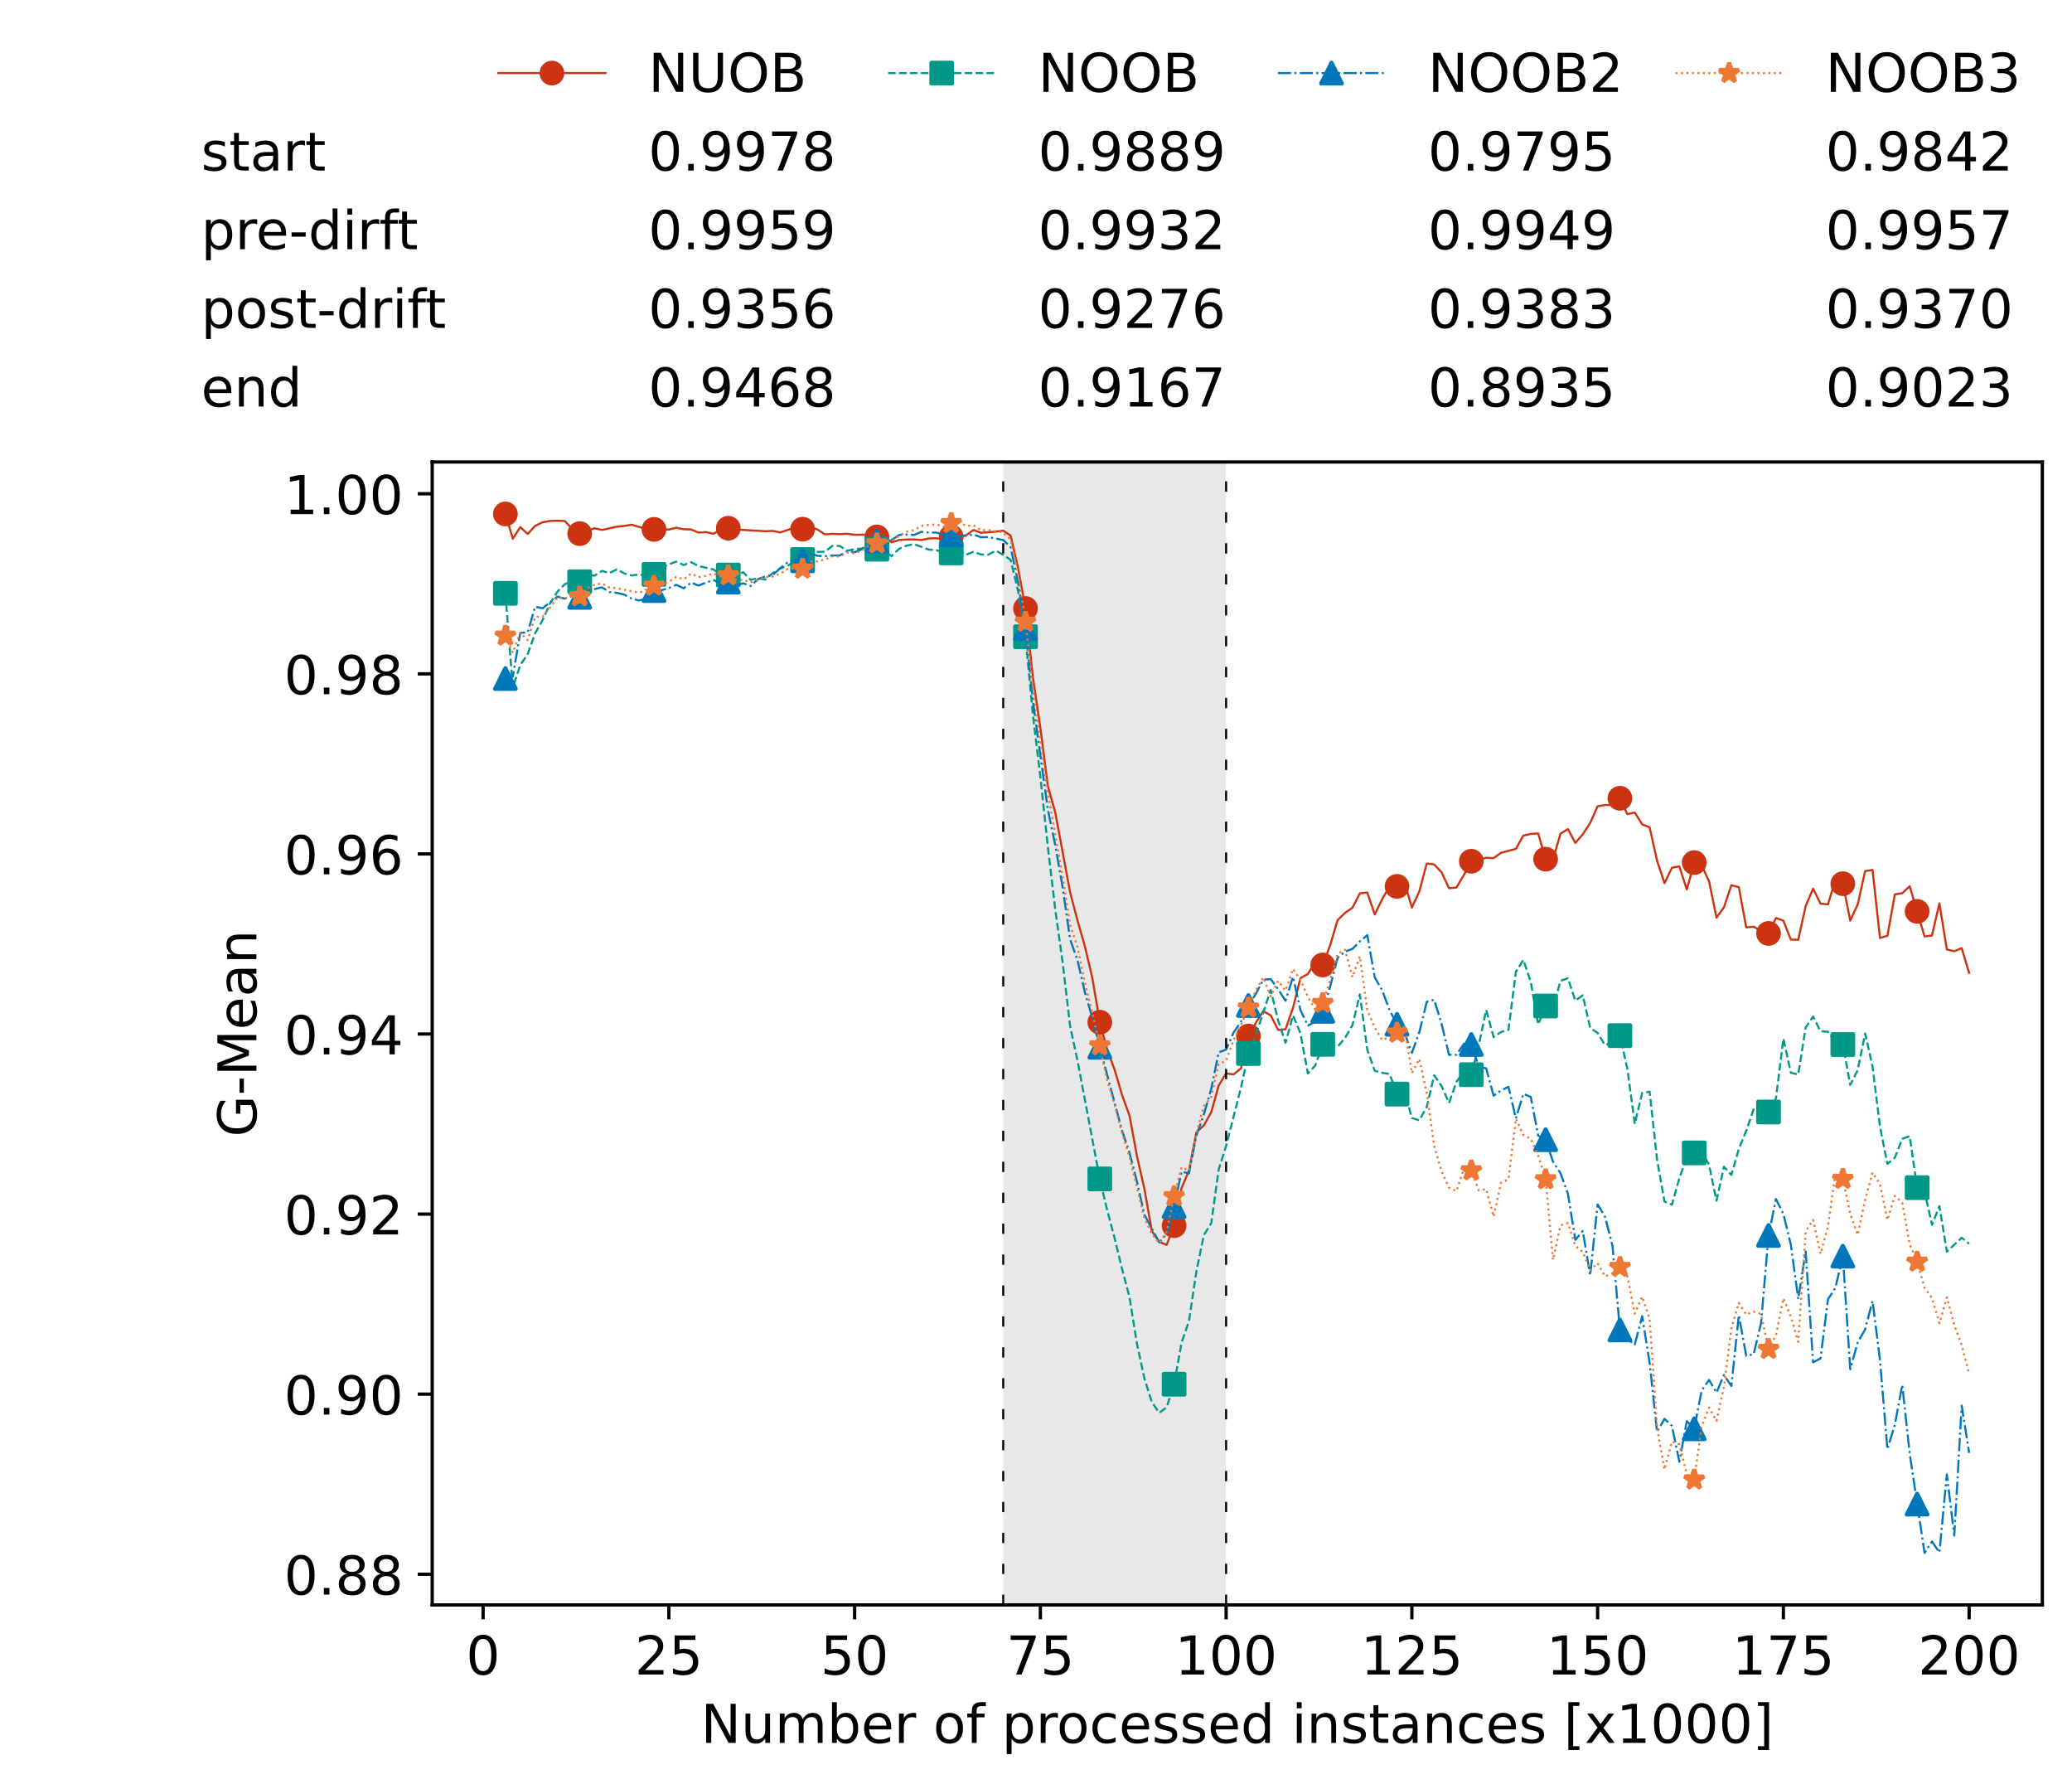 <?xml version="1.0" encoding="utf-8" standalone="no"?>
<!DOCTYPE svg PUBLIC "-//W3C//DTD SVG 1.1//EN"
  "http://www.w3.org/Graphics/SVG/1.1/DTD/svg11.dtd">
<!-- Created with matplotlib (https://matplotlib.org/) -->
<svg height="432.615pt" version="1.1" viewBox="0 0 502.65 432.615" width="502.65pt" xmlns="http://www.w3.org/2000/svg" xmlns:xlink="http://www.w3.org/1999/xlink">
 <defs>
  <style type="text/css">*{stroke-linecap:butt;stroke-linejoin:round;}</style>
 </defs>
 <g id="figure_1">
  <g id="patch_1">
   <path d="M 0 432.615 
L 502.65 432.615 
L 502.65 0 
L 0 0 
z
" style="fill:#ffffff;"/>
  </g>
  <g id="axes_1">
   <g id="patch_2">
    <path d="M 104.85 389.252 
L 495.45 389.252 
L 495.45 112.052 
L 104.85 112.052 
z
" style="fill:#ffffff;"/>
   </g>
   <g id="patch_3">
    <path clip-path="url(#pc5e17a8b96)" d="M 297.446 389.252 
L 297.446 112.052 
L 243.372 112.052 
L 243.372 389.252 
z
" style="fill:#d3d3d3;opacity:0.5;"/>
   </g>
   <g id="matplotlib.axis_1">
    <g id="xtick_1">
     <g id="line2d_1">
      <defs>
       <path d="M 0 0 
L 0 3.5 
" id="mb3303980bf" style="stroke:#000000;stroke-width:0.8;"/>
      </defs>
      <g>
       <use style="stroke:#000000;stroke-width:0.8;" x="117.197" xlink:href="#mb3303980bf" y="389.252"/>
      </g>
     </g>
     <g id="text_1">
      <!-- 0 -->
      <g transform="translate(113.061 406.13)scale(0.13 -0.13)">
       <defs>
        <path d="M 31.781 66.406 
Q 24.172 66.406 20.328 58.906 
Q 16.5 51.422 16.5 36.375 
Q 16.5 21.391 20.328 13.891 
Q 24.172 6.391 31.781 6.391 
Q 39.453 6.391 43.281 13.891 
Q 47.125 21.391 47.125 36.375 
Q 47.125 51.422 43.281 58.906 
Q 39.453 66.406 31.781 66.406 
z
M 31.781 74.219 
Q 44.047 74.219 50.516 64.516 
Q 56.984 54.828 56.984 36.375 
Q 56.984 17.969 50.516 8.266 
Q 44.047 -1.422 31.781 -1.422 
Q 19.531 -1.422 13.062 8.266 
Q 6.594 17.969 6.594 36.375 
Q 6.594 54.828 13.062 64.516 
Q 19.531 74.219 31.781 74.219 
z
" id="DejaVuSans-48"/>
       </defs>
       <use xlink:href="#DejaVuSans-48"/>
      </g>
     </g>
    </g>
    <g id="xtick_2">
     <g id="line2d_2">
      <g>
       <use style="stroke:#000000;stroke-width:0.8;" x="162.259" xlink:href="#mb3303980bf" y="389.252"/>
      </g>
     </g>
     <g id="text_2">
      <!-- 25 -->
      <g transform="translate(153.988 406.13)scale(0.13 -0.13)">
       <defs>
        <path d="M 19.188 8.297 
L 53.609 8.297 
L 53.609 0 
L 7.328 0 
L 7.328 8.297 
Q 12.938 14.109 22.625 23.891 
Q 32.328 33.688 34.812 36.531 
Q 39.547 41.844 41.422 45.531 
Q 43.312 49.219 43.312 52.781 
Q 43.312 58.594 39.234 62.25 
Q 35.156 65.922 28.609 65.922 
Q 23.969 65.922 18.812 64.312 
Q 13.672 62.703 7.812 59.422 
L 7.812 69.391 
Q 13.766 71.781 18.938 73 
Q 24.125 74.219 28.422 74.219 
Q 39.75 74.219 46.484 68.547 
Q 53.219 62.891 53.219 53.422 
Q 53.219 48.922 51.531 44.891 
Q 49.859 40.875 45.406 35.406 
Q 44.188 33.984 37.641 27.219 
Q 31.109 20.453 19.188 8.297 
z
" id="DejaVuSans-50"/>
        <path d="M 10.797 72.906 
L 49.516 72.906 
L 49.516 64.594 
L 19.828 64.594 
L 19.828 46.734 
Q 21.969 47.469 24.109 47.828 
Q 26.266 48.188 28.422 48.188 
Q 40.625 48.188 47.75 41.5 
Q 54.891 34.812 54.891 23.391 
Q 54.891 11.625 47.562 5.094 
Q 40.234 -1.422 26.906 -1.422 
Q 22.312 -1.422 17.547 -0.641 
Q 12.797 0.141 7.719 1.703 
L 7.719 11.625 
Q 12.109 9.234 16.797 8.062 
Q 21.484 6.891 26.703 6.891 
Q 35.156 6.891 40.078 11.328 
Q 45.016 15.766 45.016 23.391 
Q 45.016 31 40.078 35.438 
Q 35.156 39.891 26.703 39.891 
Q 22.75 39.891 18.812 39.016 
Q 14.891 38.141 10.797 36.281 
z
" id="DejaVuSans-53"/>
       </defs>
       <use xlink:href="#DejaVuSans-50"/>
       <use x="63.623" xlink:href="#DejaVuSans-53"/>
      </g>
     </g>
    </g>
    <g id="xtick_3">
     <g id="line2d_3">
      <g>
       <use style="stroke:#000000;stroke-width:0.8;" x="207.322" xlink:href="#mb3303980bf" y="389.252"/>
      </g>
     </g>
     <g id="text_3">
      <!-- 50 -->
      <g transform="translate(199.05 406.13)scale(0.13 -0.13)">
       <use xlink:href="#DejaVuSans-53"/>
       <use x="63.623" xlink:href="#DejaVuSans-48"/>
      </g>
     </g>
    </g>
    <g id="xtick_4">
     <g id="line2d_4">
      <g>
       <use style="stroke:#000000;stroke-width:0.8;" x="252.384" xlink:href="#mb3303980bf" y="389.252"/>
      </g>
     </g>
     <g id="text_4">
      <!-- 75 -->
      <g transform="translate(244.113 406.13)scale(0.13 -0.13)">
       <defs>
        <path d="M 8.203 72.906 
L 55.078 72.906 
L 55.078 68.703 
L 28.609 0 
L 18.312 0 
L 43.219 64.594 
L 8.203 64.594 
z
" id="DejaVuSans-55"/>
       </defs>
       <use xlink:href="#DejaVuSans-55"/>
       <use x="63.623" xlink:href="#DejaVuSans-53"/>
      </g>
     </g>
    </g>
    <g id="xtick_5">
     <g id="line2d_5">
      <g>
       <use style="stroke:#000000;stroke-width:0.8;" x="297.446" xlink:href="#mb3303980bf" y="389.252"/>
      </g>
     </g>
     <g id="text_5">
      <!-- 100 -->
      <g transform="translate(285.039 406.13)scale(0.13 -0.13)">
       <defs>
        <path d="M 12.406 8.297 
L 28.516 8.297 
L 28.516 63.922 
L 10.984 60.406 
L 10.984 69.391 
L 28.422 72.906 
L 38.281 72.906 
L 38.281 8.297 
L 54.391 8.297 
L 54.391 0 
L 12.406 0 
z
" id="DejaVuSans-49"/>
       </defs>
       <use xlink:href="#DejaVuSans-49"/>
       <use x="63.623" xlink:href="#DejaVuSans-48"/>
       <use x="127.246" xlink:href="#DejaVuSans-48"/>
      </g>
     </g>
    </g>
    <g id="xtick_6">
     <g id="line2d_6">
      <g>
       <use style="stroke:#000000;stroke-width:0.8;" x="342.509" xlink:href="#mb3303980bf" y="389.252"/>
      </g>
     </g>
     <g id="text_6">
      <!-- 125 -->
      <g transform="translate(330.102 406.13)scale(0.13 -0.13)">
       <use xlink:href="#DejaVuSans-49"/>
       <use x="63.623" xlink:href="#DejaVuSans-50"/>
       <use x="127.246" xlink:href="#DejaVuSans-53"/>
      </g>
     </g>
    </g>
    <g id="xtick_7">
     <g id="line2d_7">
      <g>
       <use style="stroke:#000000;stroke-width:0.8;" x="387.571" xlink:href="#mb3303980bf" y="389.252"/>
      </g>
     </g>
     <g id="text_7">
      <!-- 150 -->
      <g transform="translate(375.164 406.13)scale(0.13 -0.13)">
       <use xlink:href="#DejaVuSans-49"/>
       <use x="63.623" xlink:href="#DejaVuSans-53"/>
       <use x="127.246" xlink:href="#DejaVuSans-48"/>
      </g>
     </g>
    </g>
    <g id="xtick_8">
     <g id="line2d_8">
      <g>
       <use style="stroke:#000000;stroke-width:0.8;" x="432.633" xlink:href="#mb3303980bf" y="389.252"/>
      </g>
     </g>
     <g id="text_8">
      <!-- 175 -->
      <g transform="translate(420.226 406.13)scale(0.13 -0.13)">
       <use xlink:href="#DejaVuSans-49"/>
       <use x="63.623" xlink:href="#DejaVuSans-55"/>
       <use x="127.246" xlink:href="#DejaVuSans-53"/>
      </g>
     </g>
    </g>
    <g id="xtick_9">
     <g id="line2d_9">
      <g>
       <use style="stroke:#000000;stroke-width:0.8;" x="477.695" xlink:href="#mb3303980bf" y="389.252"/>
      </g>
     </g>
     <g id="text_9">
      <!-- 200 -->
      <g transform="translate(465.289 406.13)scale(0.13 -0.13)">
       <use xlink:href="#DejaVuSans-50"/>
       <use x="63.623" xlink:href="#DejaVuSans-48"/>
       <use x="127.246" xlink:href="#DejaVuSans-48"/>
      </g>
     </g>
    </g>
    <g id="text_10">
     <!-- Number of processed instances [x1000] -->
     <g transform="translate(170.025 422.711)scale(0.13 -0.13)">
      <defs>
       <path d="M 9.812 72.906 
L 23.094 72.906 
L 55.422 11.922 
L 55.422 72.906 
L 64.984 72.906 
L 64.984 0 
L 51.703 0 
L 19.391 60.984 
L 19.391 0 
L 9.812 0 
z
" id="DejaVuSans-78"/>
       <path d="M 8.5 21.578 
L 8.5 54.688 
L 17.484 54.688 
L 17.484 21.922 
Q 17.484 14.156 20.5 10.266 
Q 23.531 6.391 29.594 6.391 
Q 36.859 6.391 41.078 11.031 
Q 45.312 15.672 45.312 23.688 
L 45.312 54.688 
L 54.297 54.688 
L 54.297 0 
L 45.312 0 
L 45.312 8.406 
Q 42.047 3.422 37.719 1 
Q 33.406 -1.422 27.688 -1.422 
Q 18.266 -1.422 13.375 4.438 
Q 8.5 10.297 8.5 21.578 
z
M 31.109 56 
z
" id="DejaVuSans-117"/>
       <path d="M 52 44.188 
Q 55.375 50.25 60.062 53.125 
Q 64.75 56 71.094 56 
Q 79.641 56 84.281 50.016 
Q 88.922 44.047 88.922 33.016 
L 88.922 0 
L 79.891 0 
L 79.891 32.719 
Q 79.891 40.578 77.094 44.375 
Q 74.312 48.188 68.609 48.188 
Q 61.625 48.188 57.562 43.547 
Q 53.516 38.922 53.516 30.906 
L 53.516 0 
L 44.484 0 
L 44.484 32.719 
Q 44.484 40.625 41.703 44.406 
Q 38.922 48.188 33.109 48.188 
Q 26.219 48.188 22.156 43.531 
Q 18.109 38.875 18.109 30.906 
L 18.109 0 
L 9.078 0 
L 9.078 54.688 
L 18.109 54.688 
L 18.109 46.188 
Q 21.188 51.219 25.484 53.609 
Q 29.781 56 35.688 56 
Q 41.656 56 45.828 52.969 
Q 50 49.953 52 44.188 
z
" id="DejaVuSans-109"/>
       <path d="M 48.688 27.297 
Q 48.688 37.203 44.609 42.844 
Q 40.531 48.484 33.406 48.484 
Q 26.266 48.484 22.188 42.844 
Q 18.109 37.203 18.109 27.297 
Q 18.109 17.391 22.188 11.75 
Q 26.266 6.109 33.406 6.109 
Q 40.531 6.109 44.609 11.75 
Q 48.688 17.391 48.688 27.297 
z
M 18.109 46.391 
Q 20.953 51.266 25.266 53.625 
Q 29.594 56 35.594 56 
Q 45.562 56 51.781 48.094 
Q 58.016 40.188 58.016 27.297 
Q 58.016 14.406 51.781 6.484 
Q 45.562 -1.422 35.594 -1.422 
Q 29.594 -1.422 25.266 0.953 
Q 20.953 3.328 18.109 8.203 
L 18.109 0 
L 9.078 0 
L 9.078 75.984 
L 18.109 75.984 
z
" id="DejaVuSans-98"/>
       <path d="M 56.203 29.594 
L 56.203 25.203 
L 14.891 25.203 
Q 15.484 15.922 20.484 11.062 
Q 25.484 6.203 34.422 6.203 
Q 39.594 6.203 44.453 7.469 
Q 49.312 8.734 54.109 11.281 
L 54.109 2.781 
Q 49.266 0.734 44.188 -0.344 
Q 39.109 -1.422 33.891 -1.422 
Q 20.797 -1.422 13.156 6.188 
Q 5.516 13.812 5.516 26.812 
Q 5.516 40.234 12.766 48.109 
Q 20.016 56 32.328 56 
Q 43.359 56 49.781 48.891 
Q 56.203 41.797 56.203 29.594 
z
M 47.219 32.234 
Q 47.125 39.594 43.094 43.984 
Q 39.062 48.391 32.422 48.391 
Q 24.906 48.391 20.391 44.141 
Q 15.875 39.891 15.188 32.172 
z
" id="DejaVuSans-101"/>
       <path d="M 41.109 46.297 
Q 39.594 47.172 37.812 47.578 
Q 36.031 48 33.891 48 
Q 26.266 48 22.188 43.047 
Q 18.109 38.094 18.109 28.812 
L 18.109 0 
L 9.078 0 
L 9.078 54.688 
L 18.109 54.688 
L 18.109 46.188 
Q 20.953 51.172 25.484 53.578 
Q 30.031 56 36.531 56 
Q 37.453 56 38.578 55.875 
Q 39.703 55.766 41.062 55.516 
z
" id="DejaVuSans-114"/>
       <path id="DejaVuSans-32"/>
       <path d="M 30.609 48.391 
Q 23.391 48.391 19.188 42.75 
Q 14.984 37.109 14.984 27.297 
Q 14.984 17.484 19.156 11.844 
Q 23.344 6.203 30.609 6.203 
Q 37.797 6.203 41.984 11.859 
Q 46.188 17.531 46.188 27.297 
Q 46.188 37.016 41.984 42.703 
Q 37.797 48.391 30.609 48.391 
z
M 30.609 56 
Q 42.328 56 49.016 48.375 
Q 55.719 40.766 55.719 27.297 
Q 55.719 13.875 49.016 6.219 
Q 42.328 -1.422 30.609 -1.422 
Q 18.844 -1.422 12.172 6.219 
Q 5.516 13.875 5.516 27.297 
Q 5.516 40.766 12.172 48.375 
Q 18.844 56 30.609 56 
z
" id="DejaVuSans-111"/>
       <path d="M 37.109 75.984 
L 37.109 68.5 
L 28.516 68.5 
Q 23.688 68.5 21.797 66.547 
Q 19.922 64.594 19.922 59.516 
L 19.922 54.688 
L 34.719 54.688 
L 34.719 47.703 
L 19.922 47.703 
L 19.922 0 
L 10.891 0 
L 10.891 47.703 
L 2.297 47.703 
L 2.297 54.688 
L 10.891 54.688 
L 10.891 58.5 
Q 10.891 67.625 15.141 71.797 
Q 19.391 75.984 28.609 75.984 
z
" id="DejaVuSans-102"/>
       <path d="M 18.109 8.203 
L 18.109 -20.797 
L 9.078 -20.797 
L 9.078 54.688 
L 18.109 54.688 
L 18.109 46.391 
Q 20.953 51.266 25.266 53.625 
Q 29.594 56 35.594 56 
Q 45.562 56 51.781 48.094 
Q 58.016 40.188 58.016 27.297 
Q 58.016 14.406 51.781 6.484 
Q 45.562 -1.422 35.594 -1.422 
Q 29.594 -1.422 25.266 0.953 
Q 20.953 3.328 18.109 8.203 
z
M 48.688 27.297 
Q 48.688 37.203 44.609 42.844 
Q 40.531 48.484 33.406 48.484 
Q 26.266 48.484 22.188 42.844 
Q 18.109 37.203 18.109 27.297 
Q 18.109 17.391 22.188 11.75 
Q 26.266 6.109 33.406 6.109 
Q 40.531 6.109 44.609 11.75 
Q 48.688 17.391 48.688 27.297 
z
" id="DejaVuSans-112"/>
       <path d="M 48.781 52.594 
L 48.781 44.188 
Q 44.969 46.297 41.141 47.344 
Q 37.312 48.391 33.406 48.391 
Q 24.656 48.391 19.812 42.844 
Q 14.984 37.312 14.984 27.297 
Q 14.984 17.281 19.812 11.734 
Q 24.656 6.203 33.406 6.203 
Q 37.312 6.203 41.141 7.25 
Q 44.969 8.297 48.781 10.406 
L 48.781 2.094 
Q 45.016 0.344 40.984 -0.531 
Q 36.969 -1.422 32.422 -1.422 
Q 20.062 -1.422 12.781 6.344 
Q 5.516 14.109 5.516 27.297 
Q 5.516 40.672 12.859 48.328 
Q 20.219 56 33.016 56 
Q 37.156 56 41.109 55.141 
Q 45.062 54.297 48.781 52.594 
z
" id="DejaVuSans-99"/>
       <path d="M 44.281 53.078 
L 44.281 44.578 
Q 40.484 46.531 36.375 47.5 
Q 32.281 48.484 27.875 48.484 
Q 21.188 48.484 17.844 46.438 
Q 14.5 44.391 14.5 40.281 
Q 14.5 37.156 16.891 35.375 
Q 19.281 33.594 26.516 31.984 
L 29.594 31.297 
Q 39.156 29.25 43.188 25.516 
Q 47.219 21.781 47.219 15.094 
Q 47.219 7.469 41.188 3.016 
Q 35.156 -1.422 24.609 -1.422 
Q 20.219 -1.422 15.453 -0.562 
Q 10.688 0.297 5.422 2 
L 5.422 11.281 
Q 10.406 8.688 15.234 7.391 
Q 20.062 6.109 24.812 6.109 
Q 31.156 6.109 34.562 8.281 
Q 37.984 10.453 37.984 14.406 
Q 37.984 18.062 35.516 20.016 
Q 33.062 21.969 24.703 23.781 
L 21.578 24.516 
Q 13.234 26.266 9.516 29.906 
Q 5.812 33.547 5.812 39.891 
Q 5.812 47.609 11.281 51.797 
Q 16.75 56 26.812 56 
Q 31.781 56 36.172 55.266 
Q 40.578 54.547 44.281 53.078 
z
" id="DejaVuSans-115"/>
       <path d="M 45.406 46.391 
L 45.406 75.984 
L 54.391 75.984 
L 54.391 0 
L 45.406 0 
L 45.406 8.203 
Q 42.578 3.328 38.25 0.953 
Q 33.938 -1.422 27.875 -1.422 
Q 17.969 -1.422 11.734 6.484 
Q 5.516 14.406 5.516 27.297 
Q 5.516 40.188 11.734 48.094 
Q 17.969 56 27.875 56 
Q 33.938 56 38.25 53.625 
Q 42.578 51.266 45.406 46.391 
z
M 14.797 27.297 
Q 14.797 17.391 18.875 11.75 
Q 22.953 6.109 30.078 6.109 
Q 37.203 6.109 41.297 11.75 
Q 45.406 17.391 45.406 27.297 
Q 45.406 37.203 41.297 42.844 
Q 37.203 48.484 30.078 48.484 
Q 22.953 48.484 18.875 42.844 
Q 14.797 37.203 14.797 27.297 
z
" id="DejaVuSans-100"/>
       <path d="M 9.422 54.688 
L 18.406 54.688 
L 18.406 0 
L 9.422 0 
z
M 9.422 75.984 
L 18.406 75.984 
L 18.406 64.594 
L 9.422 64.594 
z
" id="DejaVuSans-105"/>
       <path d="M 54.891 33.016 
L 54.891 0 
L 45.906 0 
L 45.906 32.719 
Q 45.906 40.484 42.875 44.328 
Q 39.844 48.188 33.797 48.188 
Q 26.516 48.188 22.312 43.547 
Q 18.109 38.922 18.109 30.906 
L 18.109 0 
L 9.078 0 
L 9.078 54.688 
L 18.109 54.688 
L 18.109 46.188 
Q 21.344 51.125 25.703 53.562 
Q 30.078 56 35.797 56 
Q 45.219 56 50.047 50.172 
Q 54.891 44.344 54.891 33.016 
z
" id="DejaVuSans-110"/>
       <path d="M 18.312 70.219 
L 18.312 54.688 
L 36.812 54.688 
L 36.812 47.703 
L 18.312 47.703 
L 18.312 18.016 
Q 18.312 11.328 20.141 9.422 
Q 21.969 7.516 27.594 7.516 
L 36.812 7.516 
L 36.812 0 
L 27.594 0 
Q 17.188 0 13.234 3.875 
Q 9.281 7.766 9.281 18.016 
L 9.281 47.703 
L 2.688 47.703 
L 2.688 54.688 
L 9.281 54.688 
L 9.281 70.219 
z
" id="DejaVuSans-116"/>
       <path d="M 34.281 27.484 
Q 23.391 27.484 19.188 25 
Q 14.984 22.516 14.984 16.5 
Q 14.984 11.719 18.141 8.906 
Q 21.297 6.109 26.703 6.109 
Q 34.188 6.109 38.703 11.406 
Q 43.219 16.703 43.219 25.484 
L 43.219 27.484 
z
M 52.203 31.203 
L 52.203 0 
L 43.219 0 
L 43.219 8.297 
Q 40.141 3.328 35.547 0.953 
Q 30.953 -1.422 24.312 -1.422 
Q 15.922 -1.422 10.953 3.297 
Q 6 8.016 6 15.922 
Q 6 25.141 12.172 29.828 
Q 18.359 34.516 30.609 34.516 
L 43.219 34.516 
L 43.219 35.406 
Q 43.219 41.609 39.141 45 
Q 35.062 48.391 27.688 48.391 
Q 23 48.391 18.547 47.266 
Q 14.109 46.141 10.016 43.891 
L 10.016 52.203 
Q 14.938 54.109 19.578 55.047 
Q 24.219 56 28.609 56 
Q 40.484 56 46.344 49.844 
Q 52.203 43.703 52.203 31.203 
z
" id="DejaVuSans-97"/>
       <path d="M 8.594 75.984 
L 29.297 75.984 
L 29.297 69 
L 17.578 69 
L 17.578 -6.203 
L 29.297 -6.203 
L 29.297 -13.188 
L 8.594 -13.188 
z
" id="DejaVuSans-91"/>
       <path d="M 54.891 54.688 
L 35.109 28.078 
L 55.906 0 
L 45.312 0 
L 29.391 21.484 
L 13.484 0 
L 2.875 0 
L 24.125 28.609 
L 4.688 54.688 
L 15.281 54.688 
L 29.781 35.203 
L 44.281 54.688 
z
" id="DejaVuSans-120"/>
       <path d="M 30.422 75.984 
L 30.422 -13.188 
L 9.719 -13.188 
L 9.719 -6.203 
L 21.391 -6.203 
L 21.391 69 
L 9.719 69 
L 9.719 75.984 
z
" id="DejaVuSans-93"/>
      </defs>
      <use xlink:href="#DejaVuSans-78"/>
      <use x="74.805" xlink:href="#DejaVuSans-117"/>
      <use x="138.184" xlink:href="#DejaVuSans-109"/>
      <use x="235.596" xlink:href="#DejaVuSans-98"/>
      <use x="299.072" xlink:href="#DejaVuSans-101"/>
      <use x="360.596" xlink:href="#DejaVuSans-114"/>
      <use x="401.709" xlink:href="#DejaVuSans-32"/>
      <use x="433.496" xlink:href="#DejaVuSans-111"/>
      <use x="494.678" xlink:href="#DejaVuSans-102"/>
      <use x="529.883" xlink:href="#DejaVuSans-32"/>
      <use x="561.67" xlink:href="#DejaVuSans-112"/>
      <use x="625.146" xlink:href="#DejaVuSans-114"/>
      <use x="664.01" xlink:href="#DejaVuSans-111"/>
      <use x="725.191" xlink:href="#DejaVuSans-99"/>
      <use x="780.172" xlink:href="#DejaVuSans-101"/>
      <use x="841.695" xlink:href="#DejaVuSans-115"/>
      <use x="893.795" xlink:href="#DejaVuSans-115"/>
      <use x="945.895" xlink:href="#DejaVuSans-101"/>
      <use x="1007.418" xlink:href="#DejaVuSans-100"/>
      <use x="1070.895" xlink:href="#DejaVuSans-32"/>
      <use x="1102.682" xlink:href="#DejaVuSans-105"/>
      <use x="1130.465" xlink:href="#DejaVuSans-110"/>
      <use x="1193.844" xlink:href="#DejaVuSans-115"/>
      <use x="1245.943" xlink:href="#DejaVuSans-116"/>
      <use x="1285.152" xlink:href="#DejaVuSans-97"/>
      <use x="1346.432" xlink:href="#DejaVuSans-110"/>
      <use x="1409.811" xlink:href="#DejaVuSans-99"/>
      <use x="1464.791" xlink:href="#DejaVuSans-101"/>
      <use x="1526.314" xlink:href="#DejaVuSans-115"/>
      <use x="1578.414" xlink:href="#DejaVuSans-32"/>
      <use x="1610.201" xlink:href="#DejaVuSans-91"/>
      <use x="1649.215" xlink:href="#DejaVuSans-120"/>
      <use x="1708.395" xlink:href="#DejaVuSans-49"/>
      <use x="1772.018" xlink:href="#DejaVuSans-48"/>
      <use x="1835.641" xlink:href="#DejaVuSans-48"/>
      <use x="1899.264" xlink:href="#DejaVuSans-48"/>
      <use x="1962.887" xlink:href="#DejaVuSans-93"/>
     </g>
    </g>
   </g>
   <g id="matplotlib.axis_2">
    <g id="ytick_1">
     <g id="line2d_10">
      <defs>
       <path d="M 0 0 
L -3.5 0 
" id="m2614634d23" style="stroke:#000000;stroke-width:0.8;"/>
      </defs>
      <g>
       <use style="stroke:#000000;stroke-width:0.8;" x="104.85" xlink:href="#m2614634d23" y="381.806"/>
      </g>
     </g>
     <g id="text_11">
      <!-- 0.88 -->
      <g transform="translate(68.905 386.745)scale(0.13 -0.13)">
       <defs>
        <path d="M 10.688 12.406 
L 21 12.406 
L 21 0 
L 10.688 0 
z
" id="DejaVuSans-46"/>
        <path d="M 31.781 34.625 
Q 24.75 34.625 20.719 30.859 
Q 16.703 27.094 16.703 20.516 
Q 16.703 13.922 20.719 10.156 
Q 24.75 6.391 31.781 6.391 
Q 38.812 6.391 42.859 10.172 
Q 46.922 13.969 46.922 20.516 
Q 46.922 27.094 42.891 30.859 
Q 38.875 34.625 31.781 34.625 
z
M 21.922 38.812 
Q 15.578 40.375 12.031 44.719 
Q 8.5 49.078 8.5 55.328 
Q 8.5 64.062 14.719 69.141 
Q 20.953 74.219 31.781 74.219 
Q 42.672 74.219 48.875 69.141 
Q 55.078 64.062 55.078 55.328 
Q 55.078 49.078 51.531 44.719 
Q 48 40.375 41.703 38.812 
Q 48.828 37.156 52.797 32.312 
Q 56.781 27.484 56.781 20.516 
Q 56.781 9.906 50.312 4.234 
Q 43.844 -1.422 31.781 -1.422 
Q 19.734 -1.422 13.25 4.234 
Q 6.781 9.906 6.781 20.516 
Q 6.781 27.484 10.781 32.312 
Q 14.797 37.156 21.922 38.812 
z
M 18.312 54.391 
Q 18.312 48.734 21.844 45.562 
Q 25.391 42.391 31.781 42.391 
Q 38.141 42.391 41.719 45.562 
Q 45.312 48.734 45.312 54.391 
Q 45.312 60.062 41.719 63.234 
Q 38.141 66.406 31.781 66.406 
Q 25.391 66.406 21.844 63.234 
Q 18.312 60.062 18.312 54.391 
z
" id="DejaVuSans-56"/>
       </defs>
       <use xlink:href="#DejaVuSans-48"/>
       <use x="63.623" xlink:href="#DejaVuSans-46"/>
       <use x="95.41" xlink:href="#DejaVuSans-56"/>
       <use x="159.033" xlink:href="#DejaVuSans-56"/>
      </g>
     </g>
    </g>
    <g id="ytick_2">
     <g id="line2d_11">
      <g>
       <use style="stroke:#000000;stroke-width:0.8;" x="104.85" xlink:href="#m2614634d23" y="338.131"/>
      </g>
     </g>
     <g id="text_12">
      <!-- 0.90 -->
      <g transform="translate(68.905 343.07)scale(0.13 -0.13)">
       <defs>
        <path d="M 10.984 1.516 
L 10.984 10.5 
Q 14.703 8.734 18.5 7.812 
Q 22.312 6.891 25.984 6.891 
Q 35.75 6.891 40.891 13.453 
Q 46.047 20.016 46.781 33.406 
Q 43.953 29.203 39.594 26.953 
Q 35.25 24.703 29.984 24.703 
Q 19.047 24.703 12.672 31.312 
Q 6.297 37.938 6.297 49.422 
Q 6.297 60.641 12.938 67.422 
Q 19.578 74.219 30.609 74.219 
Q 43.266 74.219 49.922 64.516 
Q 56.594 54.828 56.594 36.375 
Q 56.594 19.141 48.406 8.859 
Q 40.234 -1.422 26.422 -1.422 
Q 22.703 -1.422 18.891 -0.688 
Q 15.094 0.047 10.984 1.516 
z
M 30.609 32.422 
Q 37.25 32.422 41.125 36.953 
Q 45.016 41.5 45.016 49.422 
Q 45.016 57.281 41.125 61.844 
Q 37.25 66.406 30.609 66.406 
Q 23.969 66.406 20.094 61.844 
Q 16.219 57.281 16.219 49.422 
Q 16.219 41.5 20.094 36.953 
Q 23.969 32.422 30.609 32.422 
z
" id="DejaVuSans-57"/>
       </defs>
       <use xlink:href="#DejaVuSans-48"/>
       <use x="63.623" xlink:href="#DejaVuSans-46"/>
       <use x="95.41" xlink:href="#DejaVuSans-57"/>
       <use x="159.033" xlink:href="#DejaVuSans-48"/>
      </g>
     </g>
    </g>
    <g id="ytick_3">
     <g id="line2d_12">
      <g>
       <use style="stroke:#000000;stroke-width:0.8;" x="104.85" xlink:href="#m2614634d23" y="294.456"/>
      </g>
     </g>
     <g id="text_13">
      <!-- 0.92 -->
      <g transform="translate(68.905 299.395)scale(0.13 -0.13)">
       <use xlink:href="#DejaVuSans-48"/>
       <use x="63.623" xlink:href="#DejaVuSans-46"/>
       <use x="95.41" xlink:href="#DejaVuSans-57"/>
       <use x="159.033" xlink:href="#DejaVuSans-50"/>
      </g>
     </g>
    </g>
    <g id="ytick_4">
     <g id="line2d_13">
      <g>
       <use style="stroke:#000000;stroke-width:0.8;" x="104.85" xlink:href="#m2614634d23" y="250.781"/>
      </g>
     </g>
     <g id="text_14">
      <!-- 0.94 -->
      <g transform="translate(68.905 255.72)scale(0.13 -0.13)">
       <defs>
        <path d="M 37.797 64.312 
L 12.891 25.391 
L 37.797 25.391 
z
M 35.203 72.906 
L 47.609 72.906 
L 47.609 25.391 
L 58.016 25.391 
L 58.016 17.188 
L 47.609 17.188 
L 47.609 0 
L 37.797 0 
L 37.797 17.188 
L 4.891 17.188 
L 4.891 26.703 
z
" id="DejaVuSans-52"/>
       </defs>
       <use xlink:href="#DejaVuSans-48"/>
       <use x="63.623" xlink:href="#DejaVuSans-46"/>
       <use x="95.41" xlink:href="#DejaVuSans-57"/>
       <use x="159.033" xlink:href="#DejaVuSans-52"/>
      </g>
     </g>
    </g>
    <g id="ytick_5">
     <g id="line2d_14">
      <g>
       <use style="stroke:#000000;stroke-width:0.8;" x="104.85" xlink:href="#m2614634d23" y="207.106"/>
      </g>
     </g>
     <g id="text_15">
      <!-- 0.96 -->
      <g transform="translate(68.905 212.045)scale(0.13 -0.13)">
       <defs>
        <path d="M 33.016 40.375 
Q 26.375 40.375 22.484 35.828 
Q 18.609 31.297 18.609 23.391 
Q 18.609 15.531 22.484 10.953 
Q 26.375 6.391 33.016 6.391 
Q 39.656 6.391 43.531 10.953 
Q 47.406 15.531 47.406 23.391 
Q 47.406 31.297 43.531 35.828 
Q 39.656 40.375 33.016 40.375 
z
M 52.594 71.297 
L 52.594 62.312 
Q 48.875 64.062 45.094 64.984 
Q 41.312 65.922 37.594 65.922 
Q 27.828 65.922 22.672 59.328 
Q 17.531 52.734 16.797 39.406 
Q 19.672 43.656 24.016 45.922 
Q 28.375 48.188 33.594 48.188 
Q 44.578 48.188 50.953 41.516 
Q 57.328 34.859 57.328 23.391 
Q 57.328 12.156 50.688 5.359 
Q 44.047 -1.422 33.016 -1.422 
Q 20.359 -1.422 13.672 8.266 
Q 6.984 17.969 6.984 36.375 
Q 6.984 53.656 15.188 63.938 
Q 23.391 74.219 37.203 74.219 
Q 40.922 74.219 44.703 73.484 
Q 48.484 72.75 52.594 71.297 
z
" id="DejaVuSans-54"/>
       </defs>
       <use xlink:href="#DejaVuSans-48"/>
       <use x="63.623" xlink:href="#DejaVuSans-46"/>
       <use x="95.41" xlink:href="#DejaVuSans-57"/>
       <use x="159.033" xlink:href="#DejaVuSans-54"/>
      </g>
     </g>
    </g>
    <g id="ytick_6">
     <g id="line2d_15">
      <g>
       <use style="stroke:#000000;stroke-width:0.8;" x="104.85" xlink:href="#m2614634d23" y="163.431"/>
      </g>
     </g>
     <g id="text_16">
      <!-- 0.98 -->
      <g transform="translate(68.905 168.37)scale(0.13 -0.13)">
       <use xlink:href="#DejaVuSans-48"/>
       <use x="63.623" xlink:href="#DejaVuSans-46"/>
       <use x="95.41" xlink:href="#DejaVuSans-57"/>
       <use x="159.033" xlink:href="#DejaVuSans-56"/>
      </g>
     </g>
    </g>
    <g id="ytick_7">
     <g id="line2d_16">
      <g>
       <use style="stroke:#000000;stroke-width:0.8;" x="104.85" xlink:href="#m2614634d23" y="119.755"/>
      </g>
     </g>
     <g id="text_17">
      <!-- 1.00 -->
      <g transform="translate(68.905 124.694)scale(0.13 -0.13)">
       <use xlink:href="#DejaVuSans-49"/>
       <use x="63.623" xlink:href="#DejaVuSans-46"/>
       <use x="95.41" xlink:href="#DejaVuSans-48"/>
       <use x="159.033" xlink:href="#DejaVuSans-48"/>
      </g>
     </g>
    </g>
    <g id="text_18">
     <!-- G-Mean -->
     <g transform="translate(62.201 275.744)rotate(-90)scale(0.13 -0.13)">
      <defs>
       <path d="M 59.516 10.406 
L 59.516 29.984 
L 43.406 29.984 
L 43.406 38.094 
L 69.281 38.094 
L 69.281 6.781 
Q 63.578 2.734 56.688 0.656 
Q 49.812 -1.422 42 -1.422 
Q 24.906 -1.422 15.25 8.562 
Q 5.609 18.562 5.609 36.375 
Q 5.609 54.25 15.25 64.234 
Q 24.906 74.219 42 74.219 
Q 49.125 74.219 55.547 72.453 
Q 61.969 70.703 67.391 67.281 
L 67.391 56.781 
Q 61.922 61.422 55.766 63.766 
Q 49.609 66.109 42.828 66.109 
Q 29.438 66.109 22.719 58.641 
Q 16.016 51.172 16.016 36.375 
Q 16.016 21.625 22.719 14.156 
Q 29.438 6.688 42.828 6.688 
Q 48.047 6.688 52.141 7.594 
Q 56.25 8.5 59.516 10.406 
z
" id="DejaVuSans-71"/>
       <path d="M 4.891 31.391 
L 31.203 31.391 
L 31.203 23.391 
L 4.891 23.391 
z
" id="DejaVuSans-45"/>
       <path d="M 9.812 72.906 
L 24.516 72.906 
L 43.109 23.297 
L 61.812 72.906 
L 76.516 72.906 
L 76.516 0 
L 66.891 0 
L 66.891 64.016 
L 48.094 14.016 
L 38.188 14.016 
L 19.391 64.016 
L 19.391 0 
L 9.812 0 
z
" id="DejaVuSans-77"/>
      </defs>
      <use xlink:href="#DejaVuSans-71"/>
      <use x="77.49" xlink:href="#DejaVuSans-45"/>
      <use x="113.574" xlink:href="#DejaVuSans-77"/>
      <use x="199.854" xlink:href="#DejaVuSans-101"/>
      <use x="261.377" xlink:href="#DejaVuSans-97"/>
      <use x="322.656" xlink:href="#DejaVuSans-110"/>
     </g>
    </g>
   </g>
   <g id="line2d_17"/>
   <g id="line2d_18"/>
   <g id="line2d_19"/>
   <g id="line2d_20"/>
   <g id="line2d_21"/>
   <g id="line2d_22">
    <path clip-path="url(#pc5e17a8b96)" d="M 122.605 124.652 
L 124.407 130.657 
L 126.21 127.839 
L 128.012 129.507 
L 129.815 127.557 
L 131.617 126.656 
L 133.419 126.356 
L 135.222 126.293 
L 137.024 126.374 
L 138.827 128.286 
L 140.629 129.423 
L 144.234 128.122 
L 146.037 128.53 
L 149.642 127.738 
L 151.444 127.558 
L 153.247 127.258 
L 156.852 128.337 
L 162.259 128.431 
L 164.062 127.995 
L 165.864 128.358 
L 167.667 128.42 
L 169.469 129.177 
L 171.272 129.054 
L 173.074 129.452 
L 174.877 128.467 
L 176.679 128.118 
L 178.482 128.424 
L 185.692 128.836 
L 187.494 128.774 
L 189.297 129.137 
L 192.902 127.912 
L 194.704 128.344 
L 196.507 127.83 
L 198.309 128.408 
L 200.112 129.608 
L 201.914 129.487 
L 203.717 129.551 
L 205.519 129.464 
L 207.322 129.709 
L 210.927 129.652 
L 212.729 130.227 
L 214.532 130.224 
L 216.334 131.538 
L 218.137 130.963 
L 219.939 130.842 
L 221.742 130.84 
L 223.544 130.96 
L 225.347 130.599 
L 227.149 130.539 
L 228.952 130.824 
L 230.754 130.212 
L 232.557 129.966 
L 234.359 129.852 
L 236.162 128.535 
L 237.964 129.218 
L 241.569 128.945 
L 243.372 128.701 
L 245.174 129.901 
L 246.976 137.765 
L 248.779 147.577 
L 250.581 164.37 
L 252.384 176.517 
L 254.186 190.557 
L 255.989 197.01 
L 259.594 216.402 
L 261.396 223.258 
L 263.199 229.573 
L 265.001 237.263 
L 266.804 247.923 
L 268.606 254.608 
L 270.409 259.488 
L 272.211 265.62 
L 274.014 270.612 
L 275.816 280.391 
L 277.619 288.336 
L 279.421 298.558 
L 281.224 301.197 
L 283.026 301.926 
L 284.829 297.269 
L 286.631 288.168 
L 288.434 283.907 
L 290.236 274.567 
L 292.039 272.974 
L 293.841 269.728 
L 295.644 263.272 
L 297.446 260.329 
L 299.249 260.586 
L 301.051 259.109 
L 302.854 251.28 
L 304.656 248.072 
L 306.459 245.218 
L 308.261 246.26 
L 310.064 249.805 
L 311.866 249.616 
L 313.669 244.442 
L 315.471 237.237 
L 317.274 236.227 
L 319.076 233.335 
L 320.879 234.043 
L 322.681 229.282 
L 324.484 223.162 
L 326.286 221.407 
L 328.089 220.177 
L 329.891 216.674 
L 331.694 216.466 
L 333.496 221.785 
L 335.299 218.116 
L 337.101 214.901 
L 338.904 214.973 
L 340.706 213.96 
L 342.509 220.107 
L 344.311 216.224 
L 346.114 209.43 
L 347.916 209.665 
L 349.719 211.571 
L 351.521 215.43 
L 353.324 215.255 
L 355.126 212.207 
L 356.928 208.881 
L 358.731 208.544 
L 360.533 208.026 
L 362.336 208.137 
L 364.138 206.831 
L 367.743 205.877 
L 369.546 202.661 
L 371.348 202.255 
L 373.151 202.148 
L 374.953 208.371 
L 376.756 208.402 
L 378.558 202.209 
L 380.361 201.076 
L 382.163 204.437 
L 383.966 202.346 
L 385.768 199.588 
L 387.571 195.543 
L 389.373 195.249 
L 391.176 195.246 
L 392.978 193.608 
L 394.781 197.46 
L 396.583 197.057 
L 398.386 199.955 
L 400.188 200.642 
L 401.991 208.743 
L 403.793 214.197 
L 405.596 210.46 
L 407.398 210.116 
L 409.201 215.727 
L 411.003 209.206 
L 412.806 209.833 
L 414.608 213.779 
L 416.411 222.556 
L 418.213 220.053 
L 420.016 214.7 
L 421.818 215.157 
L 423.621 224.919 
L 425.423 224.768 
L 427.226 225.781 
L 429.028 226.391 
L 430.831 222.659 
L 432.633 223.288 
L 434.436 227.875 
L 436.238 227.932 
L 438.041 219.73 
L 439.843 215.527 
L 441.646 219.176 
L 443.448 219.34 
L 445.251 213.394 
L 447.053 214.323 
L 448.856 223.276 
L 450.658 219.381 
L 452.461 211.282 
L 454.263 210.995 
L 456.066 227.481 
L 457.868 226.963 
L 459.671 216.932 
L 461.473 216.629 
L 463.276 214.947 
L 466.881 227.128 
L 468.683 226.89 
L 470.485 219.089 
L 472.288 230.28 
L 474.09 230.702 
L 475.893 229.966 
L 477.695 235.967 
L 477.695 235.967 
" style="fill:none;stroke:#cc3311;stroke-linecap:square;stroke-width:0.5;"/>
    <defs>
     <path d="M 0 2.5 
C 0.663 2.5 1.299 2.237 1.768 1.768 
C 2.237 1.299 2.5 0.663 2.5 0 
C 2.5 -0.663 2.237 -1.299 1.768 -1.768 
C 1.299 -2.237 0.663 -2.5 0 -2.5 
C -0.663 -2.5 -1.299 -2.237 -1.768 -1.768 
C -2.237 -1.299 -2.5 -0.663 -2.5 0 
C -2.5 0.663 -2.237 1.299 -1.768 1.768 
C -1.299 2.237 -0.663 2.5 0 2.5 
z
" id="m259b3efa4e" style="stroke:#cc3311;"/>
    </defs>
    <g clip-path="url(#pc5e17a8b96)">
     <use style="fill:#cc3311;stroke:#cc3311;" x="122.605" xlink:href="#m259b3efa4e" y="124.652"/>
     <use style="fill:#cc3311;stroke:#cc3311;" x="140.629" xlink:href="#m259b3efa4e" y="129.423"/>
     <use style="fill:#cc3311;stroke:#cc3311;" x="158.654" xlink:href="#m259b3efa4e" y="128.394"/>
     <use style="fill:#cc3311;stroke:#cc3311;" x="176.679" xlink:href="#m259b3efa4e" y="128.118"/>
     <use style="fill:#cc3311;stroke:#cc3311;" x="194.704" xlink:href="#m259b3efa4e" y="128.344"/>
     <use style="fill:#cc3311;stroke:#cc3311;" x="212.729" xlink:href="#m259b3efa4e" y="130.227"/>
     <use style="fill:#cc3311;stroke:#cc3311;" x="230.754" xlink:href="#m259b3efa4e" y="130.212"/>
     <use style="fill:#cc3311;stroke:#cc3311;" x="248.779" xlink:href="#m259b3efa4e" y="147.577"/>
     <use style="fill:#cc3311;stroke:#cc3311;" x="266.804" xlink:href="#m259b3efa4e" y="247.923"/>
     <use style="fill:#cc3311;stroke:#cc3311;" x="284.829" xlink:href="#m259b3efa4e" y="297.269"/>
     <use style="fill:#cc3311;stroke:#cc3311;" x="302.854" xlink:href="#m259b3efa4e" y="251.28"/>
     <use style="fill:#cc3311;stroke:#cc3311;" x="320.879" xlink:href="#m259b3efa4e" y="234.043"/>
     <use style="fill:#cc3311;stroke:#cc3311;" x="338.904" xlink:href="#m259b3efa4e" y="214.973"/>
     <use style="fill:#cc3311;stroke:#cc3311;" x="356.928" xlink:href="#m259b3efa4e" y="208.881"/>
     <use style="fill:#cc3311;stroke:#cc3311;" x="374.953" xlink:href="#m259b3efa4e" y="208.371"/>
     <use style="fill:#cc3311;stroke:#cc3311;" x="392.978" xlink:href="#m259b3efa4e" y="193.608"/>
     <use style="fill:#cc3311;stroke:#cc3311;" x="411.003" xlink:href="#m259b3efa4e" y="209.206"/>
     <use style="fill:#cc3311;stroke:#cc3311;" x="429.028" xlink:href="#m259b3efa4e" y="226.391"/>
     <use style="fill:#cc3311;stroke:#cc3311;" x="447.053" xlink:href="#m259b3efa4e" y="214.323"/>
     <use style="fill:#cc3311;stroke:#cc3311;" x="465.078" xlink:href="#m259b3efa4e" y="221.038"/>
    </g>
   </g>
   <g id="line2d_23"/>
   <g id="line2d_24"/>
   <g id="line2d_25"/>
   <g id="line2d_26"/>
   <g id="line2d_27">
    <path clip-path="url(#pc5e17a8b96)" d="M 122.605 143.897 
L 124.407 166.792 
L 126.21 161.294 
L 128.012 158.641 
L 129.815 153.59 
L 131.617 150.422 
L 133.419 146.384 
L 135.222 143.512 
L 137.024 141.68 
L 138.827 140.892 
L 140.629 141.107 
L 142.432 139.428 
L 144.234 139.631 
L 146.037 138.467 
L 147.839 138.989 
L 149.642 138.094 
L 151.444 139.08 
L 153.247 139.57 
L 155.049 139.322 
L 156.852 139.579 
L 158.654 139.315 
L 160.457 137.797 
L 162.259 136.876 
L 164.062 136.207 
L 165.864 137.028 
L 167.667 136.347 
L 169.469 137.284 
L 173.074 138.111 
L 174.877 139.349 
L 176.679 139.461 
L 178.482 139.706 
L 180.284 138.768 
L 182.087 140.624 
L 183.889 140.223 
L 185.692 140.584 
L 187.494 138.95 
L 189.297 137.846 
L 191.099 137.211 
L 192.902 136.036 
L 194.704 135.706 
L 196.507 134.474 
L 198.309 133.867 
L 200.112 133.802 
L 201.914 132.421 
L 203.717 132.422 
L 205.519 133.57 
L 207.322 133.201 
L 209.124 133.018 
L 210.927 132.224 
L 212.729 133.197 
L 214.532 133.68 
L 216.334 134.874 
L 218.137 133.08 
L 219.939 132.336 
L 221.742 131.973 
L 225.347 133.305 
L 227.149 133.425 
L 228.952 134.013 
L 230.754 134.099 
L 232.557 133.352 
L 234.359 134.533 
L 236.162 133.844 
L 237.964 134.468 
L 239.767 134.529 
L 241.569 133.54 
L 243.372 134.583 
L 245.174 135.782 
L 246.976 143.318 
L 248.779 154.437 
L 250.581 173.481 
L 252.384 188.427 
L 254.186 205.23 
L 255.989 220.538 
L 257.791 233.47 
L 259.594 248.847 
L 261.396 257.251 
L 266.804 285.927 
L 268.606 293.566 
L 270.409 300.331 
L 272.211 307.814 
L 274.014 314.638 
L 275.816 325.901 
L 277.619 334.29 
L 279.421 340.065 
L 281.224 342.655 
L 283.026 341.314 
L 284.829 335.721 
L 286.631 325.679 
L 288.434 320.407 
L 290.236 308.361 
L 292.039 299.564 
L 293.841 296.657 
L 295.644 283.635 
L 297.446 277.907 
L 301.051 263.781 
L 302.854 255.527 
L 304.656 250.971 
L 308.261 240.104 
L 310.064 247.541 
L 311.866 252.905 
L 313.669 246.263 
L 315.471 250.587 
L 317.274 260.338 
L 319.076 258.442 
L 320.879 253.287 
L 322.681 253.209 
L 324.484 253.856 
L 326.286 251.761 
L 328.089 248.649 
L 329.891 241.165 
L 331.694 254.611 
L 333.496 259.689 
L 335.299 260.199 
L 337.101 260.465 
L 338.904 265.343 
L 340.706 264.616 
L 342.509 271.155 
L 344.311 271.712 
L 346.114 268.503 
L 347.916 260.789 
L 349.719 263.429 
L 351.521 267.496 
L 353.324 262.354 
L 355.126 259.98 
L 356.928 260.649 
L 358.731 253.557 
L 360.533 244.944 
L 362.336 251.541 
L 364.138 250.294 
L 365.941 249.786 
L 367.743 235.693 
L 369.546 232.79 
L 371.348 238.121 
L 373.151 248.463 
L 374.953 243.986 
L 376.756 244.525 
L 378.558 237.883 
L 380.361 237.261 
L 382.163 242.682 
L 383.966 241.394 
L 385.768 249.311 
L 387.571 250.52 
L 389.373 253.487 
L 391.176 252.751 
L 392.978 251.175 
L 394.781 259.205 
L 396.583 272.582 
L 398.386 265.039 
L 400.188 264.765 
L 401.991 281.274 
L 403.793 291.417 
L 405.596 292.176 
L 407.398 285.759 
L 409.201 280.635 
L 411.003 279.616 
L 412.806 279.059 
L 414.608 282.573 
L 416.411 291.198 
L 418.213 282.964 
L 420.016 284.959 
L 421.818 278.7 
L 423.621 274.253 
L 425.423 269.038 
L 429.028 269.698 
L 430.831 266.418 
L 432.633 251.91 
L 434.436 260.161 
L 436.238 260.612 
L 438.041 249.171 
L 439.843 246.555 
L 441.646 250.117 
L 443.448 250.225 
L 445.251 252.585 
L 447.053 253.332 
L 448.856 263.131 
L 450.658 259.556 
L 452.461 250.649 
L 454.263 258.661 
L 456.066 273.236 
L 457.868 282.285 
L 459.671 280.78 
L 461.473 276.21 
L 463.276 275.548 
L 465.078 288.047 
L 466.881 288.93 
L 468.683 297.085 
L 470.485 292.515 
L 472.288 303.576 
L 475.893 300.195 
L 477.695 301.652 
L 477.695 301.652 
" style="fill:none;stroke:#009988;stroke-dasharray:1.85,0.8;stroke-dashoffset:0;stroke-width:0.5;"/>
    <defs>
     <path d="M -2.5 2.5 
L 2.5 2.5 
L 2.5 -2.5 
L -2.5 -2.5 
z
" id="m82453c0e3d" style="stroke:#009988;stroke-linejoin:miter;"/>
    </defs>
    <g clip-path="url(#pc5e17a8b96)">
     <use style="fill:#009988;stroke:#009988;stroke-linejoin:miter;" x="122.605" xlink:href="#m82453c0e3d" y="143.897"/>
     <use style="fill:#009988;stroke:#009988;stroke-linejoin:miter;" x="140.629" xlink:href="#m82453c0e3d" y="141.107"/>
     <use style="fill:#009988;stroke:#009988;stroke-linejoin:miter;" x="158.654" xlink:href="#m82453c0e3d" y="139.315"/>
     <use style="fill:#009988;stroke:#009988;stroke-linejoin:miter;" x="176.679" xlink:href="#m82453c0e3d" y="139.461"/>
     <use style="fill:#009988;stroke:#009988;stroke-linejoin:miter;" x="194.704" xlink:href="#m82453c0e3d" y="135.706"/>
     <use style="fill:#009988;stroke:#009988;stroke-linejoin:miter;" x="212.729" xlink:href="#m82453c0e3d" y="133.197"/>
     <use style="fill:#009988;stroke:#009988;stroke-linejoin:miter;" x="230.754" xlink:href="#m82453c0e3d" y="134.099"/>
     <use style="fill:#009988;stroke:#009988;stroke-linejoin:miter;" x="248.779" xlink:href="#m82453c0e3d" y="154.437"/>
     <use style="fill:#009988;stroke:#009988;stroke-linejoin:miter;" x="266.804" xlink:href="#m82453c0e3d" y="285.927"/>
     <use style="fill:#009988;stroke:#009988;stroke-linejoin:miter;" x="284.829" xlink:href="#m82453c0e3d" y="335.721"/>
     <use style="fill:#009988;stroke:#009988;stroke-linejoin:miter;" x="302.854" xlink:href="#m82453c0e3d" y="255.527"/>
     <use style="fill:#009988;stroke:#009988;stroke-linejoin:miter;" x="320.879" xlink:href="#m82453c0e3d" y="253.287"/>
     <use style="fill:#009988;stroke:#009988;stroke-linejoin:miter;" x="338.904" xlink:href="#m82453c0e3d" y="265.343"/>
     <use style="fill:#009988;stroke:#009988;stroke-linejoin:miter;" x="356.928" xlink:href="#m82453c0e3d" y="260.649"/>
     <use style="fill:#009988;stroke:#009988;stroke-linejoin:miter;" x="374.953" xlink:href="#m82453c0e3d" y="243.986"/>
     <use style="fill:#009988;stroke:#009988;stroke-linejoin:miter;" x="392.978" xlink:href="#m82453c0e3d" y="251.175"/>
     <use style="fill:#009988;stroke:#009988;stroke-linejoin:miter;" x="411.003" xlink:href="#m82453c0e3d" y="279.616"/>
     <use style="fill:#009988;stroke:#009988;stroke-linejoin:miter;" x="429.028" xlink:href="#m82453c0e3d" y="269.698"/>
     <use style="fill:#009988;stroke:#009988;stroke-linejoin:miter;" x="447.053" xlink:href="#m82453c0e3d" y="253.332"/>
     <use style="fill:#009988;stroke:#009988;stroke-linejoin:miter;" x="465.078" xlink:href="#m82453c0e3d" y="288.047"/>
    </g>
   </g>
   <g id="line2d_28"/>
   <g id="line2d_29"/>
   <g id="line2d_30"/>
   <g id="line2d_31"/>
   <g id="line2d_32">
    <path clip-path="url(#pc5e17a8b96)" d="M 122.605 164.564 
L 124.407 164.072 
L 126.21 153.49 
L 128.012 153.394 
L 129.815 147.146 
L 131.617 147.53 
L 135.222 144.702 
L 137.024 145.198 
L 138.827 144.538 
L 140.629 144.87 
L 142.432 143.279 
L 146.037 142.45 
L 147.839 143.595 
L 149.642 143.797 
L 151.444 144.211 
L 153.247 145.2 
L 155.049 145.644 
L 156.852 145.179 
L 158.654 143.24 
L 160.457 143.149 
L 162.259 142.643 
L 164.062 141.852 
L 165.864 142.664 
L 167.667 141.3 
L 169.469 142.02 
L 171.272 141.287 
L 173.074 140.696 
L 174.877 141.365 
L 176.679 141.187 
L 178.482 142.012 
L 180.284 141.476 
L 182.087 142.108 
L 183.889 140.479 
L 185.692 139.793 
L 187.494 139.425 
L 189.297 137.796 
L 191.099 136.343 
L 192.902 135.695 
L 194.704 136.006 
L 196.507 134.213 
L 198.309 134.794 
L 200.112 134.912 
L 201.914 134.72 
L 203.717 134.722 
L 205.519 133.635 
L 207.322 133.94 
L 209.124 133.184 
L 210.927 131.757 
L 212.729 131.273 
L 214.532 130.451 
L 216.334 130.962 
L 218.137 129.75 
L 219.939 129.629 
L 221.742 129.75 
L 223.544 128.989 
L 225.347 129.169 
L 227.149 129.168 
L 228.952 129.698 
L 230.754 129.783 
L 232.557 129.993 
L 234.359 129.938 
L 236.162 129.615 
L 237.964 130.307 
L 239.767 130.246 
L 243.372 130.978 
L 245.174 132.693 
L 246.976 141.301 
L 248.779 152.494 
L 250.581 170.069 
L 254.186 196.253 
L 255.989 204.955 
L 257.791 215.232 
L 259.594 227.787 
L 261.396 232.898 
L 263.199 240.739 
L 265.001 246.882 
L 266.804 253.998 
L 272.211 274.258 
L 274.014 279.613 
L 275.816 286.572 
L 277.619 294.619 
L 281.224 301.304 
L 283.026 299.285 
L 284.829 292.668 
L 286.631 284.152 
L 288.434 284.606 
L 290.236 275.43 
L 292.039 270.32 
L 293.841 264.077 
L 295.644 255.221 
L 297.446 254.574 
L 299.249 250.436 
L 301.051 247.822 
L 302.854 243.869 
L 304.656 241.054 
L 306.459 237.618 
L 308.261 237.442 
L 310.064 239.957 
L 311.866 242.703 
L 313.669 236.907 
L 315.471 244.971 
L 317.274 248.749 
L 319.076 247.812 
L 320.879 245.278 
L 322.681 239.325 
L 324.484 232.322 
L 326.286 230.79 
L 328.089 230.139 
L 329.891 228.327 
L 331.694 226.81 
L 333.496 237.036 
L 335.299 240.177 
L 337.101 245.026 
L 338.904 248.438 
L 340.706 250.451 
L 342.509 255.361 
L 344.311 250.351 
L 346.114 242.988 
L 347.916 242.472 
L 349.719 248.338 
L 351.521 255.843 
L 353.324 255.818 
L 355.126 253.165 
L 356.928 253.324 
L 358.731 258.629 
L 360.533 259.127 
L 362.336 265.729 
L 364.138 264.487 
L 365.941 263.584 
L 367.743 271.237 
L 369.546 265.297 
L 371.348 266.037 
L 373.151 275.405 
L 374.953 276.422 
L 376.756 281.761 
L 378.558 284.548 
L 380.361 289.485 
L 382.163 300.723 
L 383.966 298.575 
L 385.768 309.276 
L 387.571 292.102 
L 389.373 295.122 
L 391.176 302.147 
L 392.978 322.559 
L 394.781 324.806 
L 396.583 326.086 
L 398.386 319.218 
L 400.188 330.546 
L 401.991 347.271 
L 403.793 344.111 
L 405.596 345.838 
L 407.398 354.519 
L 409.201 344.672 
L 411.003 346.538 
L 412.806 337.237 
L 414.608 334.673 
L 416.411 337.767 
L 418.213 333.465 
L 420.016 336.158 
L 421.818 318.972 
L 423.621 328.838 
L 425.423 328.44 
L 427.226 320.841 
L 429.028 299.635 
L 430.831 290.791 
L 432.633 294.409 
L 434.436 301.83 
L 436.238 315.073 
L 438.041 303.531 
L 439.843 330.422 
L 441.646 329.465 
L 443.448 315.123 
L 445.251 312.35 
L 447.053 304.655 
L 448.856 332.084 
L 450.658 325.597 
L 452.461 322.449 
L 454.263 315.517 
L 456.066 329.86 
L 457.868 351.485 
L 459.671 345.549 
L 461.473 335.883 
L 463.276 352.55 
L 466.881 376.652 
L 468.683 373.851 
L 470.485 376.537 
L 472.288 357.582 
L 474.09 372.441 
L 475.893 340.901 
L 477.695 352.382 
L 477.695 352.382 
" style="fill:none;stroke:#0077bb;stroke-dasharray:3.2,0.8,0.5,0.8;stroke-dashoffset:0;stroke-width:0.5;"/>
    <defs>
     <path d="M 0 -2.5 
L -2.5 2.5 
L 2.5 2.5 
z
" id="mb10dba3364" style="stroke:#0077bb;stroke-linejoin:miter;"/>
    </defs>
    <g clip-path="url(#pc5e17a8b96)">
     <use style="fill:#0077bb;stroke:#0077bb;stroke-linejoin:miter;" x="122.605" xlink:href="#mb10dba3364" y="164.564"/>
     <use style="fill:#0077bb;stroke:#0077bb;stroke-linejoin:miter;" x="140.629" xlink:href="#mb10dba3364" y="144.87"/>
     <use style="fill:#0077bb;stroke:#0077bb;stroke-linejoin:miter;" x="158.654" xlink:href="#mb10dba3364" y="143.24"/>
     <use style="fill:#0077bb;stroke:#0077bb;stroke-linejoin:miter;" x="176.679" xlink:href="#mb10dba3364" y="141.187"/>
     <use style="fill:#0077bb;stroke:#0077bb;stroke-linejoin:miter;" x="194.704" xlink:href="#mb10dba3364" y="136.006"/>
     <use style="fill:#0077bb;stroke:#0077bb;stroke-linejoin:miter;" x="212.729" xlink:href="#mb10dba3364" y="131.273"/>
     <use style="fill:#0077bb;stroke:#0077bb;stroke-linejoin:miter;" x="230.754" xlink:href="#mb10dba3364" y="129.783"/>
     <use style="fill:#0077bb;stroke:#0077bb;stroke-linejoin:miter;" x="248.779" xlink:href="#mb10dba3364" y="152.494"/>
     <use style="fill:#0077bb;stroke:#0077bb;stroke-linejoin:miter;" x="266.804" xlink:href="#mb10dba3364" y="253.998"/>
     <use style="fill:#0077bb;stroke:#0077bb;stroke-linejoin:miter;" x="284.829" xlink:href="#mb10dba3364" y="292.668"/>
     <use style="fill:#0077bb;stroke:#0077bb;stroke-linejoin:miter;" x="302.854" xlink:href="#mb10dba3364" y="243.869"/>
     <use style="fill:#0077bb;stroke:#0077bb;stroke-linejoin:miter;" x="320.879" xlink:href="#mb10dba3364" y="245.278"/>
     <use style="fill:#0077bb;stroke:#0077bb;stroke-linejoin:miter;" x="338.904" xlink:href="#mb10dba3364" y="248.438"/>
     <use style="fill:#0077bb;stroke:#0077bb;stroke-linejoin:miter;" x="356.928" xlink:href="#mb10dba3364" y="253.324"/>
     <use style="fill:#0077bb;stroke:#0077bb;stroke-linejoin:miter;" x="374.953" xlink:href="#mb10dba3364" y="276.422"/>
     <use style="fill:#0077bb;stroke:#0077bb;stroke-linejoin:miter;" x="392.978" xlink:href="#mb10dba3364" y="322.559"/>
     <use style="fill:#0077bb;stroke:#0077bb;stroke-linejoin:miter;" x="411.003" xlink:href="#mb10dba3364" y="346.538"/>
     <use style="fill:#0077bb;stroke:#0077bb;stroke-linejoin:miter;" x="429.028" xlink:href="#mb10dba3364" y="299.635"/>
     <use style="fill:#0077bb;stroke:#0077bb;stroke-linejoin:miter;" x="447.053" xlink:href="#mb10dba3364" y="304.655"/>
     <use style="fill:#0077bb;stroke:#0077bb;stroke-linejoin:miter;" x="465.078" xlink:href="#mb10dba3364" y="364.795"/>
    </g>
   </g>
   <g id="line2d_33"/>
   <g id="line2d_34"/>
   <g id="line2d_35"/>
   <g id="line2d_36"/>
   <g id="line2d_37">
    <path clip-path="url(#pc5e17a8b96)" d="M 122.605 154.206 
L 124.407 158.308 
L 126.21 153.443 
L 128.012 155.249 
L 129.815 149.59 
L 131.617 149.567 
L 133.419 147.406 
L 135.222 144.864 
L 137.024 145.207 
L 138.827 144.307 
L 140.629 144.659 
L 142.432 142.684 
L 144.234 141.823 
L 146.037 141.506 
L 147.839 142.474 
L 149.642 142.67 
L 155.049 143.757 
L 158.654 142.083 
L 160.457 142.11 
L 162.259 141.097 
L 164.062 139.928 
L 165.864 140.499 
L 167.667 139.135 
L 169.469 139.975 
L 171.272 139.669 
L 173.074 139.08 
L 174.877 139.809 
L 176.679 139.571 
L 178.482 140.575 
L 180.284 140.64 
L 182.087 141.213 
L 183.889 140.506 
L 185.692 139.943 
L 187.494 139.817 
L 189.297 139.14 
L 191.099 137.991 
L 192.902 137.866 
L 194.704 137.959 
L 196.507 136.168 
L 198.309 136.162 
L 200.112 135.715 
L 201.914 134.965 
L 203.717 134.967 
L 205.519 134 
L 207.322 134.245 
L 209.124 133.547 
L 210.927 132.181 
L 212.729 131.818 
L 214.532 131.057 
L 216.334 131.21 
L 218.137 129.998 
L 219.939 128.952 
L 221.742 128.587 
L 223.544 127.583 
L 225.347 127.276 
L 227.149 127.215 
L 228.952 127.684 
L 230.754 126.891 
L 232.557 126.523 
L 234.359 127.584 
L 236.162 127.401 
L 237.964 128.59 
L 239.767 128.529 
L 243.372 129.141 
L 245.174 130.855 
L 246.976 138.894 
L 248.779 150.841 
L 250.581 166.876 
L 254.186 192.217 
L 257.791 212.5 
L 259.594 224.327 
L 261.396 229.677 
L 263.199 238.519 
L 265.001 245.602 
L 268.606 261.979 
L 270.409 267.986 
L 272.211 274.864 
L 274.014 280.687 
L 277.619 295.394 
L 279.421 299.222 
L 281.224 301.529 
L 283.026 298.757 
L 284.829 290.145 
L 286.631 283.113 
L 288.434 283.916 
L 290.236 274.896 
L 292.039 268.238 
L 293.841 266.038 
L 295.644 258.09 
L 297.446 257.269 
L 299.249 252.242 
L 301.051 248.63 
L 304.656 240.215 
L 306.459 237.062 
L 308.261 241.631 
L 310.064 237.907 
L 311.866 240.25 
L 313.669 234.989 
L 315.471 237.658 
L 317.274 241.767 
L 319.076 244.878 
L 320.879 243.296 
L 322.681 237.741 
L 324.484 231.283 
L 326.286 230.33 
L 328.089 237.024 
L 329.891 231.955 
L 331.694 245.001 
L 333.496 249.179 
L 335.299 252.257 
L 337.101 251.49 
L 338.904 250.483 
L 340.706 249.01 
L 342.509 260.27 
L 344.311 256.83 
L 346.114 265.052 
L 347.916 277.932 
L 349.719 284.125 
L 351.521 288.051 
L 353.324 288.887 
L 355.126 283.451 
L 356.928 283.893 
L 358.731 288.697 
L 360.533 288.38 
L 362.336 295.072 
L 364.138 286.83 
L 365.941 286.038 
L 367.743 271.313 
L 369.546 275.292 
L 371.348 276.19 
L 373.151 280.253 
L 374.953 286.057 
L 376.756 305.565 
L 378.558 297.214 
L 380.361 296.625 
L 382.163 302.196 
L 383.966 303.605 
L 385.768 308.064 
L 387.571 306.342 
L 389.373 309.563 
L 391.176 308.827 
L 392.978 307.311 
L 394.781 309.561 
L 396.583 318.6 
L 398.386 314.483 
L 400.188 319.88 
L 401.991 346.204 
L 403.793 356.398 
L 405.596 349.634 
L 407.398 350.307 
L 409.201 357.587 
L 411.003 358.873 
L 412.806 345.901 
L 414.608 341.368 
L 416.411 344.613 
L 418.213 336.331 
L 420.016 322.175 
L 421.818 315.981 
L 423.621 318.845 
L 425.423 318.087 
L 427.226 318.701 
L 429.028 327.201 
L 430.831 323.872 
L 432.633 314.887 
L 434.436 319.292 
L 436.238 325.463 
L 438.041 298.642 
L 439.843 295.869 
L 441.646 304.1 
L 443.448 297.442 
L 445.251 284.638 
L 447.053 285.964 
L 448.856 294.408 
L 450.658 299.496 
L 452.461 290.984 
L 454.263 284.395 
L 456.066 287.196 
L 457.868 295.884 
L 459.671 290.054 
L 461.473 291.663 
L 463.276 301.777 
L 465.078 306.04 
L 466.881 312.284 
L 468.683 314.862 
L 470.485 320.939 
L 472.288 314.662 
L 474.09 321.348 
L 475.893 326.231 
L 477.695 333.203 
L 477.695 333.203 
" style="fill:none;stroke:#ee7733;stroke-dasharray:0.5,0.825;stroke-dashoffset:0;stroke-width:0.5;"/>
    <defs>
     <path d="M 0 -2.5 
L -0.561 -0.773 
L -2.378 -0.773 
L -0.908 0.295 
L -1.469 2.023 
L -0 0.955 
L 1.469 2.023 
L 0.908 0.295 
L 2.378 -0.773 
L 0.561 -0.773 
z
" id="mf74512d21e" style="stroke:#ee7733;stroke-linejoin:bevel;"/>
    </defs>
    <g clip-path="url(#pc5e17a8b96)">
     <use style="fill:#ee7733;stroke:#ee7733;stroke-linejoin:bevel;" x="122.605" xlink:href="#mf74512d21e" y="154.206"/>
     <use style="fill:#ee7733;stroke:#ee7733;stroke-linejoin:bevel;" x="140.629" xlink:href="#mf74512d21e" y="144.659"/>
     <use style="fill:#ee7733;stroke:#ee7733;stroke-linejoin:bevel;" x="158.654" xlink:href="#mf74512d21e" y="142.083"/>
     <use style="fill:#ee7733;stroke:#ee7733;stroke-linejoin:bevel;" x="176.679" xlink:href="#mf74512d21e" y="139.571"/>
     <use style="fill:#ee7733;stroke:#ee7733;stroke-linejoin:bevel;" x="194.704" xlink:href="#mf74512d21e" y="137.959"/>
     <use style="fill:#ee7733;stroke:#ee7733;stroke-linejoin:bevel;" x="212.729" xlink:href="#mf74512d21e" y="131.818"/>
     <use style="fill:#ee7733;stroke:#ee7733;stroke-linejoin:bevel;" x="230.754" xlink:href="#mf74512d21e" y="126.891"/>
     <use style="fill:#ee7733;stroke:#ee7733;stroke-linejoin:bevel;" x="248.779" xlink:href="#mf74512d21e" y="150.841"/>
     <use style="fill:#ee7733;stroke:#ee7733;stroke-linejoin:bevel;" x="266.804" xlink:href="#mf74512d21e" y="253.576"/>
     <use style="fill:#ee7733;stroke:#ee7733;stroke-linejoin:bevel;" x="284.829" xlink:href="#mf74512d21e" y="290.145"/>
     <use style="fill:#ee7733;stroke:#ee7733;stroke-linejoin:bevel;" x="302.854" xlink:href="#mf74512d21e" y="244.392"/>
     <use style="fill:#ee7733;stroke:#ee7733;stroke-linejoin:bevel;" x="320.879" xlink:href="#mf74512d21e" y="243.296"/>
     <use style="fill:#ee7733;stroke:#ee7733;stroke-linejoin:bevel;" x="338.904" xlink:href="#mf74512d21e" y="250.483"/>
     <use style="fill:#ee7733;stroke:#ee7733;stroke-linejoin:bevel;" x="356.928" xlink:href="#mf74512d21e" y="283.893"/>
     <use style="fill:#ee7733;stroke:#ee7733;stroke-linejoin:bevel;" x="374.953" xlink:href="#mf74512d21e" y="286.057"/>
     <use style="fill:#ee7733;stroke:#ee7733;stroke-linejoin:bevel;" x="392.978" xlink:href="#mf74512d21e" y="307.311"/>
     <use style="fill:#ee7733;stroke:#ee7733;stroke-linejoin:bevel;" x="411.003" xlink:href="#mf74512d21e" y="358.873"/>
     <use style="fill:#ee7733;stroke:#ee7733;stroke-linejoin:bevel;" x="429.028" xlink:href="#mf74512d21e" y="327.201"/>
     <use style="fill:#ee7733;stroke:#ee7733;stroke-linejoin:bevel;" x="447.053" xlink:href="#mf74512d21e" y="285.964"/>
     <use style="fill:#ee7733;stroke:#ee7733;stroke-linejoin:bevel;" x="465.078" xlink:href="#mf74512d21e" y="306.04"/>
    </g>
   </g>
   <g id="line2d_38"/>
   <g id="line2d_39"/>
   <g id="line2d_40"/>
   <g id="line2d_41"/>
   <g id="line2d_42">
    <path clip-path="url(#pc5e17a8b96)" d="M 243.372 389.252 
L 243.372 112.052 
" style="fill:none;stroke:#000000;stroke-dasharray:2.5,5;stroke-dashoffset:0;stroke-width:0.5;"/>
   </g>
   <g id="line2d_43">
    <path clip-path="url(#pc5e17a8b96)" d="M 297.446 389.252 
L 297.446 112.052 
" style="fill:none;stroke:#000000;stroke-dasharray:2.5,5;stroke-dashoffset:0;stroke-width:0.5;"/>
   </g>
   <g id="patch_4">
    <path d="M 104.85 389.252 
L 104.85 112.052 
" style="fill:none;stroke:#000000;stroke-linecap:square;stroke-linejoin:miter;stroke-width:0.8;"/>
   </g>
   <g id="patch_5">
    <path d="M 495.45 389.252 
L 495.45 112.052 
" style="fill:none;stroke:#000000;stroke-linecap:square;stroke-linejoin:miter;stroke-width:0.8;"/>
   </g>
   <g id="patch_6">
    <path d="M 104.85 389.252 
L 495.45 389.252 
" style="fill:none;stroke:#000000;stroke-linecap:square;stroke-linejoin:miter;stroke-width:0.8;"/>
   </g>
   <g id="patch_7">
    <path d="M 104.85 112.052 
L 495.45 112.052 
" style="fill:none;stroke:#000000;stroke-linecap:square;stroke-linejoin:miter;stroke-width:0.8;"/>
   </g>
   <g id="legend_1">
    <g id="line2d_44"/>
    <g id="line2d_45"/>
    <g id="text_19">
     <!--   -->
     <g transform="translate(48.8 22.278)scale(0.13 -0.13)">
      <use xlink:href="#DejaVuSans-32"/>
     </g>
    </g>
    <g id="line2d_46"/>
    <g id="line2d_47"/>
    <g id="text_20">
     <!-- start -->
     <g transform="translate(48.8 41.36)scale(0.13 -0.13)">
      <use xlink:href="#DejaVuSans-115"/>
      <use x="52.1" xlink:href="#DejaVuSans-116"/>
      <use x="91.309" xlink:href="#DejaVuSans-97"/>
      <use x="152.588" xlink:href="#DejaVuSans-114"/>
      <use x="193.701" xlink:href="#DejaVuSans-116"/>
     </g>
    </g>
    <g id="line2d_48"/>
    <g id="line2d_49"/>
    <g id="text_21">
     <!-- pre-dirft -->
     <g transform="translate(48.8 60.441)scale(0.13 -0.13)">
      <use xlink:href="#DejaVuSans-112"/>
      <use x="63.477" xlink:href="#DejaVuSans-114"/>
      <use x="102.34" xlink:href="#DejaVuSans-101"/>
      <use x="163.863" xlink:href="#DejaVuSans-45"/>
      <use x="199.947" xlink:href="#DejaVuSans-100"/>
      <use x="263.424" xlink:href="#DejaVuSans-105"/>
      <use x="291.207" xlink:href="#DejaVuSans-114"/>
      <use x="332.32" xlink:href="#DejaVuSans-102"/>
      <use x="365.775" xlink:href="#DejaVuSans-116"/>
     </g>
    </g>
    <g id="line2d_50"/>
    <g id="line2d_51"/>
    <g id="text_22">
     <!-- post-drift -->
     <g transform="translate(48.8 79.523)scale(0.13 -0.13)">
      <use xlink:href="#DejaVuSans-112"/>
      <use x="63.477" xlink:href="#DejaVuSans-111"/>
      <use x="124.658" xlink:href="#DejaVuSans-115"/>
      <use x="176.758" xlink:href="#DejaVuSans-116"/>
      <use x="215.967" xlink:href="#DejaVuSans-45"/>
      <use x="252.051" xlink:href="#DejaVuSans-100"/>
      <use x="315.527" xlink:href="#DejaVuSans-114"/>
      <use x="356.641" xlink:href="#DejaVuSans-105"/>
      <use x="384.424" xlink:href="#DejaVuSans-102"/>
      <use x="417.879" xlink:href="#DejaVuSans-116"/>
     </g>
    </g>
    <g id="line2d_52"/>
    <g id="line2d_53"/>
    <g id="text_23">
     <!-- end -->
     <g transform="translate(48.8 98.604)scale(0.13 -0.13)">
      <use xlink:href="#DejaVuSans-101"/>
      <use x="61.523" xlink:href="#DejaVuSans-110"/>
      <use x="124.902" xlink:href="#DejaVuSans-100"/>
     </g>
    </g>
    <g id="line2d_54">
     <path d="M 120.892 17.728 
L 146.892 17.728 
" style="fill:none;stroke:#cc3311;stroke-linecap:square;stroke-width:0.5;"/>
    </g>
    <g id="line2d_55">
     <g>
      <use style="fill:#cc3311;stroke:#cc3311;" x="133.892" xlink:href="#m259b3efa4e" y="17.728"/>
     </g>
    </g>
    <g id="text_24">
     <!-- NUOB -->
     <g transform="translate(157.292 22.278)scale(0.13 -0.13)">
      <defs>
       <path d="M 8.688 72.906 
L 18.609 72.906 
L 18.609 28.609 
Q 18.609 16.891 22.844 11.734 
Q 27.094 6.594 36.625 6.594 
Q 46.094 6.594 50.344 11.734 
Q 54.594 16.891 54.594 28.609 
L 54.594 72.906 
L 64.5 72.906 
L 64.5 27.391 
Q 64.5 13.141 57.438 5.859 
Q 50.391 -1.422 36.625 -1.422 
Q 22.797 -1.422 15.734 5.859 
Q 8.688 13.141 8.688 27.391 
z
" id="DejaVuSans-85"/>
       <path d="M 39.406 66.219 
Q 28.656 66.219 22.328 58.203 
Q 16.016 50.203 16.016 36.375 
Q 16.016 22.609 22.328 14.594 
Q 28.656 6.594 39.406 6.594 
Q 50.141 6.594 56.422 14.594 
Q 62.703 22.609 62.703 36.375 
Q 62.703 50.203 56.422 58.203 
Q 50.141 66.219 39.406 66.219 
z
M 39.406 74.219 
Q 54.734 74.219 63.906 63.938 
Q 73.094 53.656 73.094 36.375 
Q 73.094 19.141 63.906 8.859 
Q 54.734 -1.422 39.406 -1.422 
Q 24.031 -1.422 14.812 8.828 
Q 5.609 19.094 5.609 36.375 
Q 5.609 53.656 14.812 63.938 
Q 24.031 74.219 39.406 74.219 
z
" id="DejaVuSans-79"/>
       <path d="M 19.672 34.812 
L 19.672 8.109 
L 35.5 8.109 
Q 43.453 8.109 47.281 11.406 
Q 51.125 14.703 51.125 21.484 
Q 51.125 28.328 47.281 31.562 
Q 43.453 34.812 35.5 34.812 
z
M 19.672 64.797 
L 19.672 42.828 
L 34.281 42.828 
Q 41.5 42.828 45.031 45.531 
Q 48.578 48.25 48.578 53.812 
Q 48.578 59.328 45.031 62.062 
Q 41.5 64.797 34.281 64.797 
z
M 9.812 72.906 
L 35.016 72.906 
Q 46.297 72.906 52.391 68.219 
Q 58.5 63.531 58.5 54.891 
Q 58.5 48.188 55.375 44.234 
Q 52.25 40.281 46.188 39.312 
Q 53.469 37.75 57.5 32.781 
Q 61.531 27.828 61.531 20.406 
Q 61.531 10.641 54.891 5.312 
Q 48.25 0 35.984 0 
L 9.812 0 
z
" id="DejaVuSans-66"/>
      </defs>
      <use xlink:href="#DejaVuSans-78"/>
      <use x="74.805" xlink:href="#DejaVuSans-85"/>
      <use x="147.998" xlink:href="#DejaVuSans-79"/>
      <use x="226.709" xlink:href="#DejaVuSans-66"/>
     </g>
    </g>
    <g id="line2d_56"/>
    <g id="line2d_57"/>
    <g id="text_25">
     <!-- 0.9978 -->
     <g transform="translate(157.292 41.36)scale(0.13 -0.13)">
      <use xlink:href="#DejaVuSans-48"/>
      <use x="63.623" xlink:href="#DejaVuSans-46"/>
      <use x="95.41" xlink:href="#DejaVuSans-57"/>
      <use x="159.033" xlink:href="#DejaVuSans-57"/>
      <use x="222.656" xlink:href="#DejaVuSans-55"/>
      <use x="286.279" xlink:href="#DejaVuSans-56"/>
     </g>
    </g>
    <g id="line2d_58"/>
    <g id="line2d_59"/>
    <g id="text_26">
     <!-- 0.9959 -->
     <g transform="translate(157.292 60.441)scale(0.13 -0.13)">
      <use xlink:href="#DejaVuSans-48"/>
      <use x="63.623" xlink:href="#DejaVuSans-46"/>
      <use x="95.41" xlink:href="#DejaVuSans-57"/>
      <use x="159.033" xlink:href="#DejaVuSans-57"/>
      <use x="222.656" xlink:href="#DejaVuSans-53"/>
      <use x="286.279" xlink:href="#DejaVuSans-57"/>
     </g>
    </g>
    <g id="line2d_60"/>
    <g id="line2d_61"/>
    <g id="text_27">
     <!-- 0.9356 -->
     <g transform="translate(157.292 79.523)scale(0.13 -0.13)">
      <defs>
       <path d="M 40.578 39.312 
Q 47.656 37.797 51.625 33 
Q 55.609 28.219 55.609 21.188 
Q 55.609 10.406 48.188 4.484 
Q 40.766 -1.422 27.094 -1.422 
Q 22.516 -1.422 17.656 -0.516 
Q 12.797 0.391 7.625 2.203 
L 7.625 11.719 
Q 11.719 9.328 16.594 8.109 
Q 21.484 6.891 26.812 6.891 
Q 36.078 6.891 40.938 10.547 
Q 45.797 14.203 45.797 21.188 
Q 45.797 27.641 41.281 31.266 
Q 36.766 34.906 28.719 34.906 
L 20.219 34.906 
L 20.219 43.016 
L 29.109 43.016 
Q 36.375 43.016 40.234 45.922 
Q 44.094 48.828 44.094 54.297 
Q 44.094 59.906 40.109 62.906 
Q 36.141 65.922 28.719 65.922 
Q 24.656 65.922 20.016 65.031 
Q 15.375 64.156 9.812 62.312 
L 9.812 71.094 
Q 15.438 72.656 20.344 73.438 
Q 25.25 74.219 29.594 74.219 
Q 40.828 74.219 47.359 69.109 
Q 53.906 64.016 53.906 55.328 
Q 53.906 49.266 50.438 45.094 
Q 46.969 40.922 40.578 39.312 
z
" id="DejaVuSans-51"/>
      </defs>
      <use xlink:href="#DejaVuSans-48"/>
      <use x="63.623" xlink:href="#DejaVuSans-46"/>
      <use x="95.41" xlink:href="#DejaVuSans-57"/>
      <use x="159.033" xlink:href="#DejaVuSans-51"/>
      <use x="222.656" xlink:href="#DejaVuSans-53"/>
      <use x="286.279" xlink:href="#DejaVuSans-54"/>
     </g>
    </g>
    <g id="line2d_62"/>
    <g id="line2d_63"/>
    <g id="text_28">
     <!-- 0.9468 -->
     <g transform="translate(157.292 98.604)scale(0.13 -0.13)">
      <use xlink:href="#DejaVuSans-48"/>
      <use x="63.623" xlink:href="#DejaVuSans-46"/>
      <use x="95.41" xlink:href="#DejaVuSans-57"/>
      <use x="159.033" xlink:href="#DejaVuSans-52"/>
      <use x="222.656" xlink:href="#DejaVuSans-54"/>
      <use x="286.279" xlink:href="#DejaVuSans-56"/>
     </g>
    </g>
    <g id="line2d_64">
     <path d="M 215.452 17.728 
L 241.452 17.728 
" style="fill:none;stroke:#009988;stroke-dasharray:1.85,0.8;stroke-dashoffset:0;stroke-width:0.5;"/>
    </g>
    <g id="line2d_65">
     <g>
      <use style="fill:#009988;stroke:#009988;stroke-linejoin:miter;" x="228.452" xlink:href="#m82453c0e3d" y="17.728"/>
     </g>
    </g>
    <g id="text_29">
     <!-- NOOB -->
     <g transform="translate(251.852 22.278)scale(0.13 -0.13)">
      <use xlink:href="#DejaVuSans-78"/>
      <use x="74.805" xlink:href="#DejaVuSans-79"/>
      <use x="153.516" xlink:href="#DejaVuSans-79"/>
      <use x="232.227" xlink:href="#DejaVuSans-66"/>
     </g>
    </g>
    <g id="line2d_66"/>
    <g id="line2d_67"/>
    <g id="text_30">
     <!-- 0.9889 -->
     <g transform="translate(251.852 41.36)scale(0.13 -0.13)">
      <use xlink:href="#DejaVuSans-48"/>
      <use x="63.623" xlink:href="#DejaVuSans-46"/>
      <use x="95.41" xlink:href="#DejaVuSans-57"/>
      <use x="159.033" xlink:href="#DejaVuSans-56"/>
      <use x="222.656" xlink:href="#DejaVuSans-56"/>
      <use x="286.279" xlink:href="#DejaVuSans-57"/>
     </g>
    </g>
    <g id="line2d_68"/>
    <g id="line2d_69"/>
    <g id="text_31">
     <!-- 0.9932 -->
     <g transform="translate(251.852 60.441)scale(0.13 -0.13)">
      <use xlink:href="#DejaVuSans-48"/>
      <use x="63.623" xlink:href="#DejaVuSans-46"/>
      <use x="95.41" xlink:href="#DejaVuSans-57"/>
      <use x="159.033" xlink:href="#DejaVuSans-57"/>
      <use x="222.656" xlink:href="#DejaVuSans-51"/>
      <use x="286.279" xlink:href="#DejaVuSans-50"/>
     </g>
    </g>
    <g id="line2d_70"/>
    <g id="line2d_71"/>
    <g id="text_32">
     <!-- 0.9276 -->
     <g transform="translate(251.852 79.523)scale(0.13 -0.13)">
      <use xlink:href="#DejaVuSans-48"/>
      <use x="63.623" xlink:href="#DejaVuSans-46"/>
      <use x="95.41" xlink:href="#DejaVuSans-57"/>
      <use x="159.033" xlink:href="#DejaVuSans-50"/>
      <use x="222.656" xlink:href="#DejaVuSans-55"/>
      <use x="286.279" xlink:href="#DejaVuSans-54"/>
     </g>
    </g>
    <g id="line2d_72"/>
    <g id="line2d_73"/>
    <g id="text_33">
     <!-- 0.9167 -->
     <g transform="translate(251.852 98.604)scale(0.13 -0.13)">
      <use xlink:href="#DejaVuSans-48"/>
      <use x="63.623" xlink:href="#DejaVuSans-46"/>
      <use x="95.41" xlink:href="#DejaVuSans-57"/>
      <use x="159.033" xlink:href="#DejaVuSans-49"/>
      <use x="222.656" xlink:href="#DejaVuSans-54"/>
      <use x="286.279" xlink:href="#DejaVuSans-55"/>
     </g>
    </g>
    <g id="line2d_74">
     <path d="M 310.012 17.728 
L 336.012 17.728 
" style="fill:none;stroke:#0077bb;stroke-dasharray:3.2,0.8,0.5,0.8;stroke-dashoffset:0;stroke-width:0.5;"/>
    </g>
    <g id="line2d_75">
     <g>
      <use style="fill:#0077bb;stroke:#0077bb;stroke-linejoin:miter;" x="323.012" xlink:href="#mb10dba3364" y="17.728"/>
     </g>
    </g>
    <g id="text_34">
     <!-- NOOB2 -->
     <g transform="translate(346.412 22.278)scale(0.13 -0.13)">
      <use xlink:href="#DejaVuSans-78"/>
      <use x="74.805" xlink:href="#DejaVuSans-79"/>
      <use x="153.516" xlink:href="#DejaVuSans-79"/>
      <use x="232.227" xlink:href="#DejaVuSans-66"/>
      <use x="300.83" xlink:href="#DejaVuSans-50"/>
     </g>
    </g>
    <g id="line2d_76"/>
    <g id="line2d_77"/>
    <g id="text_35">
     <!-- 0.9795 -->
     <g transform="translate(346.412 41.36)scale(0.13 -0.13)">
      <use xlink:href="#DejaVuSans-48"/>
      <use x="63.623" xlink:href="#DejaVuSans-46"/>
      <use x="95.41" xlink:href="#DejaVuSans-57"/>
      <use x="159.033" xlink:href="#DejaVuSans-55"/>
      <use x="222.656" xlink:href="#DejaVuSans-57"/>
      <use x="286.279" xlink:href="#DejaVuSans-53"/>
     </g>
    </g>
    <g id="line2d_78"/>
    <g id="line2d_79"/>
    <g id="text_36">
     <!-- 0.9949 -->
     <g transform="translate(346.412 60.441)scale(0.13 -0.13)">
      <use xlink:href="#DejaVuSans-48"/>
      <use x="63.623" xlink:href="#DejaVuSans-46"/>
      <use x="95.41" xlink:href="#DejaVuSans-57"/>
      <use x="159.033" xlink:href="#DejaVuSans-57"/>
      <use x="222.656" xlink:href="#DejaVuSans-52"/>
      <use x="286.279" xlink:href="#DejaVuSans-57"/>
     </g>
    </g>
    <g id="line2d_80"/>
    <g id="line2d_81"/>
    <g id="text_37">
     <!-- 0.9383 -->
     <g transform="translate(346.412 79.523)scale(0.13 -0.13)">
      <use xlink:href="#DejaVuSans-48"/>
      <use x="63.623" xlink:href="#DejaVuSans-46"/>
      <use x="95.41" xlink:href="#DejaVuSans-57"/>
      <use x="159.033" xlink:href="#DejaVuSans-51"/>
      <use x="222.656" xlink:href="#DejaVuSans-56"/>
      <use x="286.279" xlink:href="#DejaVuSans-51"/>
     </g>
    </g>
    <g id="line2d_82"/>
    <g id="line2d_83"/>
    <g id="text_38">
     <!-- 0.8935 -->
     <g transform="translate(346.412 98.604)scale(0.13 -0.13)">
      <use xlink:href="#DejaVuSans-48"/>
      <use x="63.623" xlink:href="#DejaVuSans-46"/>
      <use x="95.41" xlink:href="#DejaVuSans-56"/>
      <use x="159.033" xlink:href="#DejaVuSans-57"/>
      <use x="222.656" xlink:href="#DejaVuSans-51"/>
      <use x="286.279" xlink:href="#DejaVuSans-53"/>
     </g>
    </g>
    <g id="line2d_84">
     <path d="M 406.467 17.728 
L 432.467 17.728 
" style="fill:none;stroke:#ee7733;stroke-dasharray:0.5,0.825;stroke-dashoffset:0;stroke-width:0.5;"/>
    </g>
    <g id="line2d_85">
     <g>
      <use style="fill:#ee7733;stroke:#ee7733;stroke-linejoin:bevel;" x="419.467" xlink:href="#mf74512d21e" y="17.728"/>
     </g>
    </g>
    <g id="text_39">
     <!-- NOOB3 -->
     <g transform="translate(442.867 22.278)scale(0.13 -0.13)">
      <use xlink:href="#DejaVuSans-78"/>
      <use x="74.805" xlink:href="#DejaVuSans-79"/>
      <use x="153.516" xlink:href="#DejaVuSans-79"/>
      <use x="232.227" xlink:href="#DejaVuSans-66"/>
      <use x="300.83" xlink:href="#DejaVuSans-51"/>
     </g>
    </g>
    <g id="line2d_86"/>
    <g id="line2d_87"/>
    <g id="text_40">
     <!-- 0.9842 -->
     <g transform="translate(442.867 41.36)scale(0.13 -0.13)">
      <use xlink:href="#DejaVuSans-48"/>
      <use x="63.623" xlink:href="#DejaVuSans-46"/>
      <use x="95.41" xlink:href="#DejaVuSans-57"/>
      <use x="159.033" xlink:href="#DejaVuSans-56"/>
      <use x="222.656" xlink:href="#DejaVuSans-52"/>
      <use x="286.279" xlink:href="#DejaVuSans-50"/>
     </g>
    </g>
    <g id="line2d_88"/>
    <g id="line2d_89"/>
    <g id="text_41">
     <!-- 0.9957 -->
     <g transform="translate(442.867 60.441)scale(0.13 -0.13)">
      <use xlink:href="#DejaVuSans-48"/>
      <use x="63.623" xlink:href="#DejaVuSans-46"/>
      <use x="95.41" xlink:href="#DejaVuSans-57"/>
      <use x="159.033" xlink:href="#DejaVuSans-57"/>
      <use x="222.656" xlink:href="#DejaVuSans-53"/>
      <use x="286.279" xlink:href="#DejaVuSans-55"/>
     </g>
    </g>
    <g id="line2d_90"/>
    <g id="line2d_91"/>
    <g id="text_42">
     <!-- 0.9370 -->
     <g transform="translate(442.867 79.523)scale(0.13 -0.13)">
      <use xlink:href="#DejaVuSans-48"/>
      <use x="63.623" xlink:href="#DejaVuSans-46"/>
      <use x="95.41" xlink:href="#DejaVuSans-57"/>
      <use x="159.033" xlink:href="#DejaVuSans-51"/>
      <use x="222.656" xlink:href="#DejaVuSans-55"/>
      <use x="286.279" xlink:href="#DejaVuSans-48"/>
     </g>
    </g>
    <g id="line2d_92"/>
    <g id="line2d_93"/>
    <g id="text_43">
     <!-- 0.9023 -->
     <g transform="translate(442.867 98.604)scale(0.13 -0.13)">
      <use xlink:href="#DejaVuSans-48"/>
      <use x="63.623" xlink:href="#DejaVuSans-46"/>
      <use x="95.41" xlink:href="#DejaVuSans-57"/>
      <use x="159.033" xlink:href="#DejaVuSans-48"/>
      <use x="222.656" xlink:href="#DejaVuSans-50"/>
      <use x="286.279" xlink:href="#DejaVuSans-51"/>
     </g>
    </g>
   </g>
  </g>
 </g>
 <defs>
  <clipPath id="pc5e17a8b96">
   <rect height="277.2" width="390.6" x="104.85" y="112.052"/>
  </clipPath>
 </defs>
</svg>
